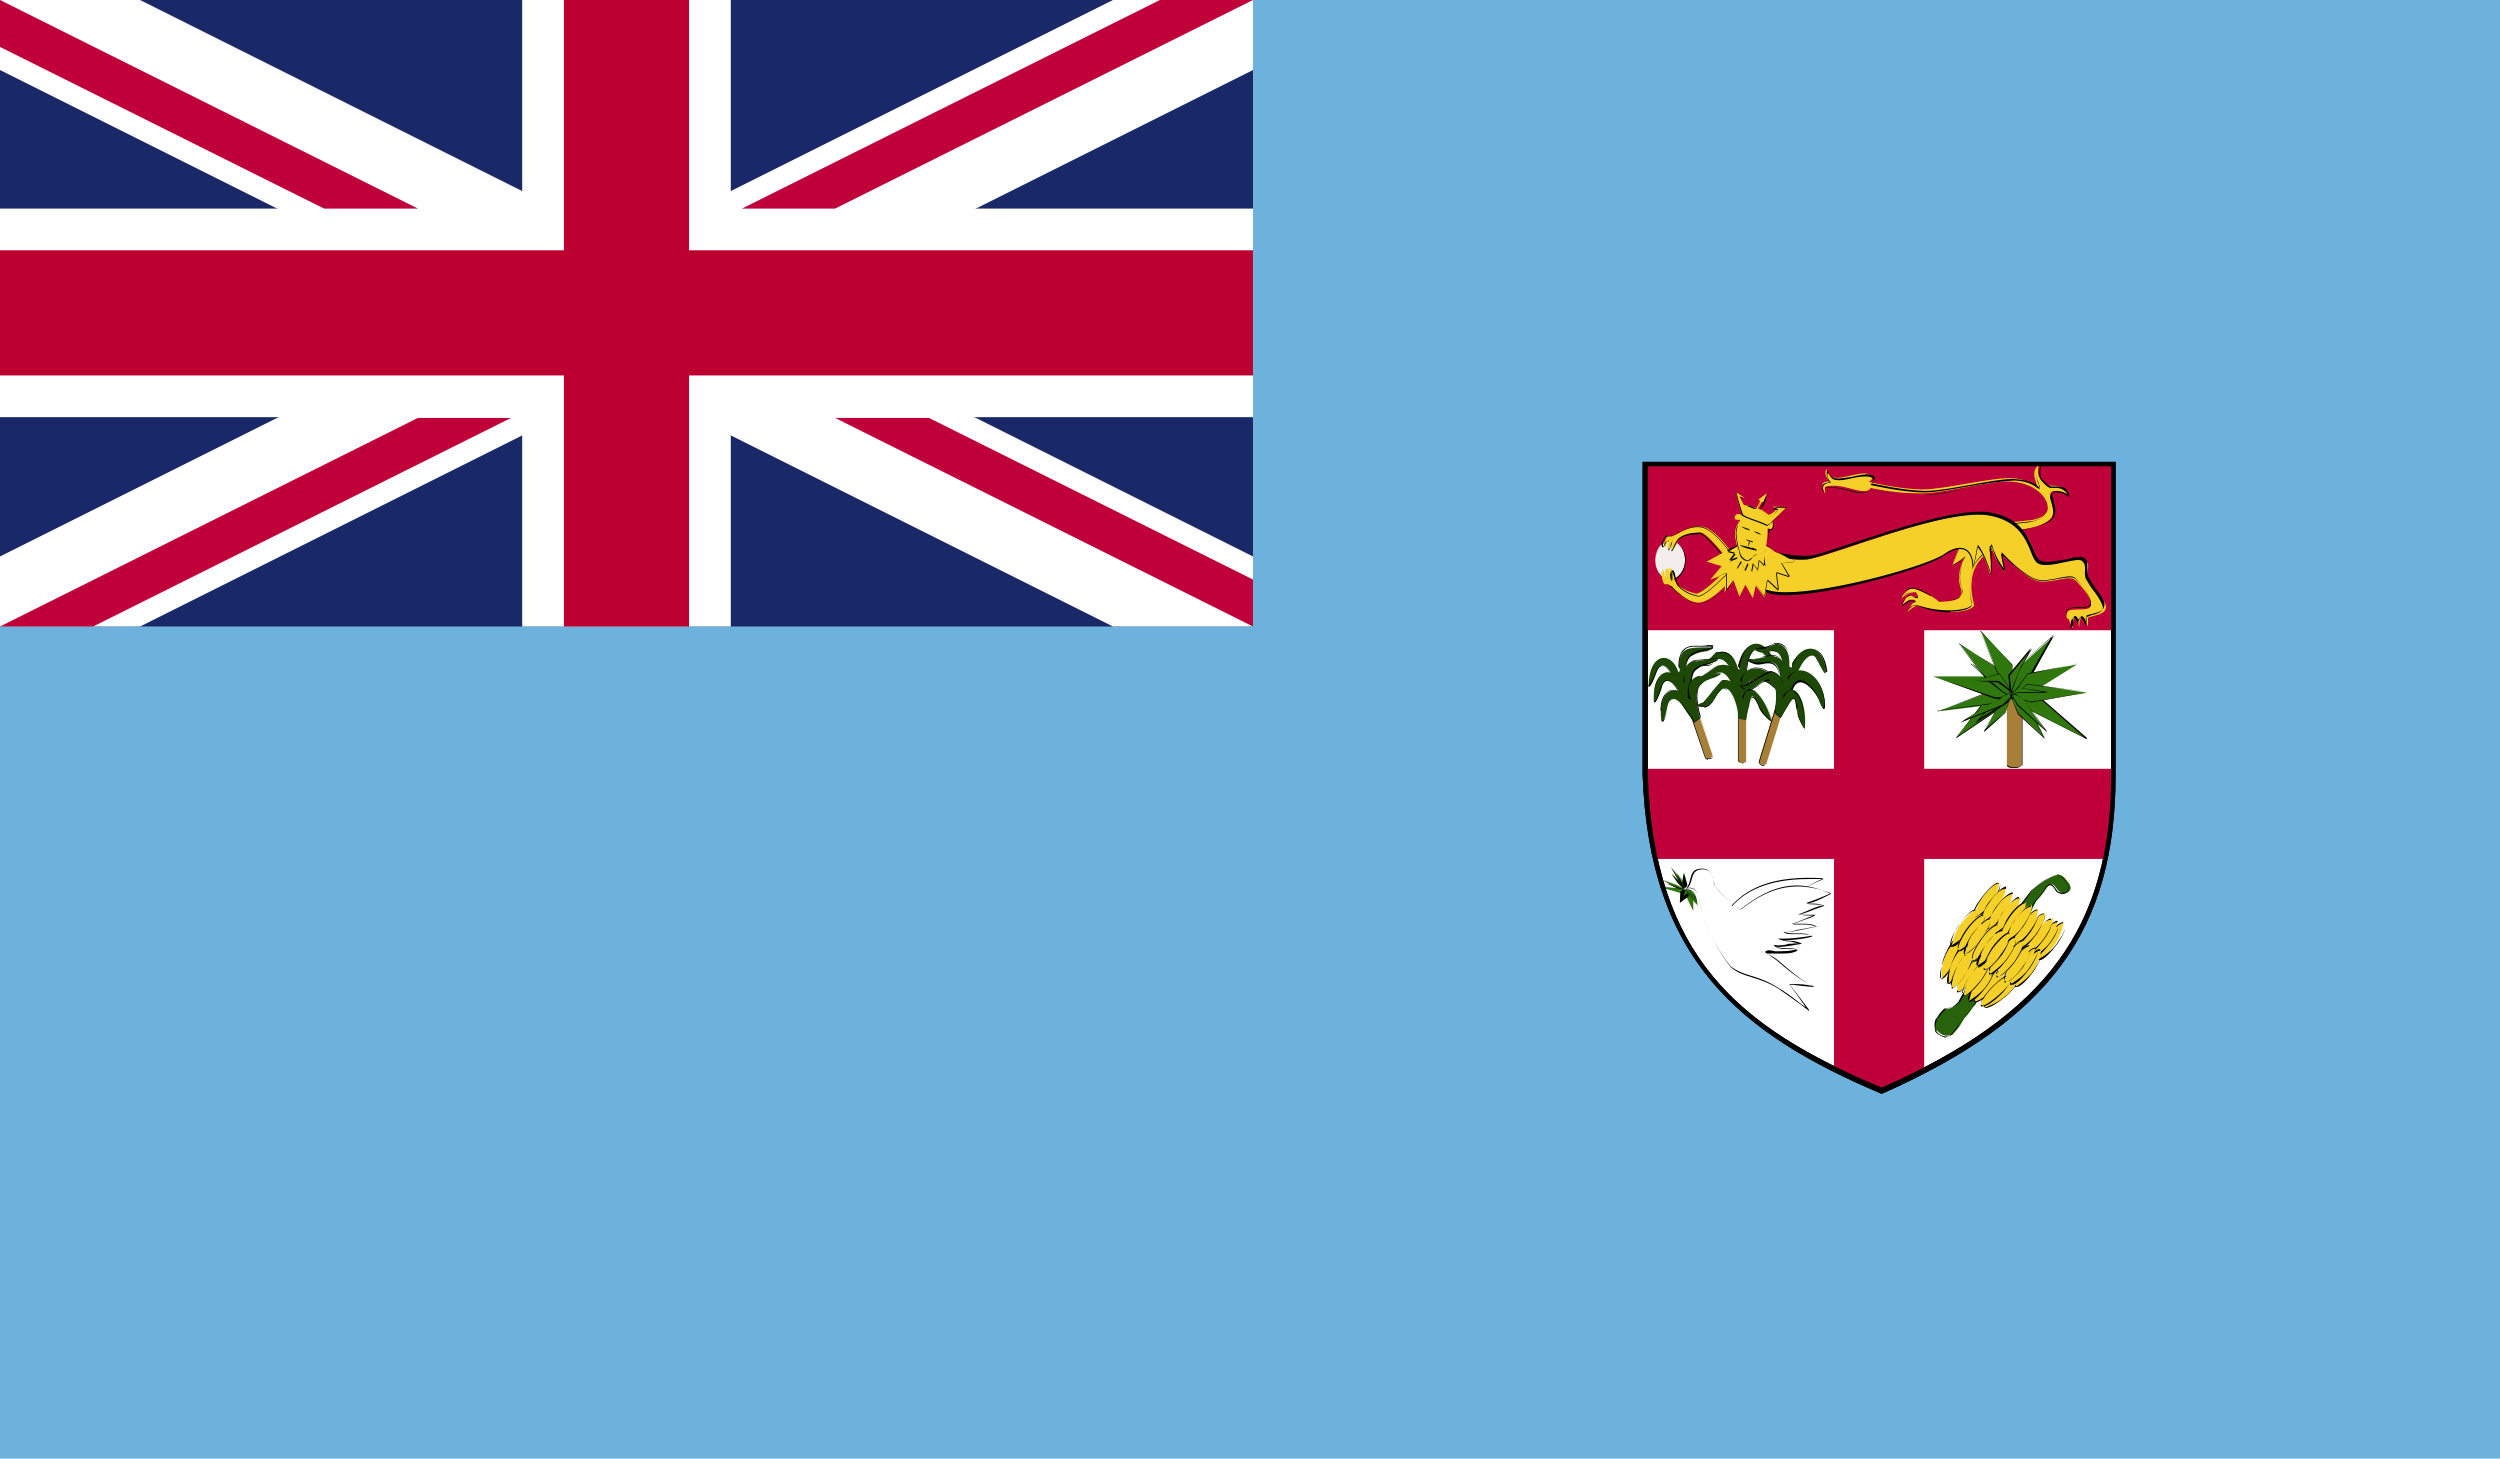 <?xml version="1.0" encoding="UTF-8"?>
<svg id="Layer_2" data-name="Layer 2" xmlns="http://www.w3.org/2000/svg" xmlns:xlink="http://www.w3.org/1999/xlink" viewBox="0 0 33.56 19.58">
  <defs>
    <style>
      .cls-1 {
        clip-path: url(#clippath);
      }

      .cls-2 {
        fill: none;
      }

      .cls-2, .cls-3, .cls-4, .cls-5, .cls-6, .cls-7, .cls-8, .cls-9, .cls-10, .cls-11, .cls-12, .cls-13, .cls-14 {
        stroke-width: 0px;
      }

      .cls-15 {
        clip-path: url(#clippath-1);
      }

      .cls-16 {
        clip-path: url(#clippath-4);
      }

      .cls-17 {
        clip-path: url(#clippath-3);
      }

      .cls-18 {
        clip-path: url(#clippath-2);
      }

      .cls-19 {
        clip-path: url(#clippath-7);
      }

      .cls-20 {
        clip-path: url(#clippath-8);
      }

      .cls-21 {
        clip-path: url(#clippath-6);
      }

      .cls-22 {
        clip-path: url(#clippath-5);
      }

      .cls-23 {
        clip-path: url(#clippath-9);
      }

      .cls-24 {
        clip-path: url(#clippath-60);
      }

      .cls-25 {
        clip-path: url(#clippath-69);
      }

      .cls-26 {
        clip-path: url(#clippath-20);
      }

      .cls-27 {
        clip-path: url(#clippath-21);
      }

      .cls-28 {
        clip-path: url(#clippath-24);
      }

      .cls-29 {
        clip-path: url(#clippath-23);
      }

      .cls-30 {
        clip-path: url(#clippath-22);
      }

      .cls-31 {
        clip-path: url(#clippath-25);
      }

      .cls-32 {
        clip-path: url(#clippath-44);
      }

      .cls-33 {
        clip-path: url(#clippath-45);
      }

      .cls-34 {
        clip-path: url(#clippath-40);
      }

      .cls-35 {
        clip-path: url(#clippath-42);
      }

      .cls-36 {
        clip-path: url(#clippath-41);
      }

      .cls-37 {
        clip-path: url(#clippath-47);
      }

      .cls-38 {
        clip-path: url(#clippath-43);
      }

      .cls-39 {
        clip-path: url(#clippath-46);
      }

      .cls-40 {
        clip-path: url(#clippath-48);
      }

      .cls-41 {
        clip-path: url(#clippath-49);
      }

      .cls-42 {
        clip-path: url(#clippath-84);
      }

      .cls-43 {
        clip-path: url(#clippath-88);
      }

      .cls-44 {
        clip-path: url(#clippath-86);
      }

      .cls-45 {
        clip-path: url(#clippath-81);
      }

      .cls-46 {
        clip-path: url(#clippath-83);
      }

      .cls-47 {
        clip-path: url(#clippath-85);
      }

      .cls-48 {
        clip-path: url(#clippath-80);
      }

      .cls-49 {
        clip-path: url(#clippath-87);
      }

      .cls-50 {
        clip-path: url(#clippath-82);
      }

      .cls-51 {
        clip-path: url(#clippath-98);
      }

      .cls-52 {
        clip-path: url(#clippath-89);
      }

      .cls-53 {
        clip-path: url(#clippath-27);
      }

      .cls-54 {
        clip-path: url(#clippath-28);
      }

      .cls-55 {
        clip-path: url(#clippath-26);
      }

      .cls-56 {
        clip-path: url(#clippath-29);
      }

      .cls-57 {
        clip-path: url(#clippath-34);
      }

      .cls-58 {
        clip-path: url(#clippath-35);
      }

      .cls-59 {
        clip-path: url(#clippath-36);
      }

      .cls-60 {
        clip-path: url(#clippath-37);
      }

      .cls-61 {
        clip-path: url(#clippath-39);
      }

      .cls-62 {
        clip-path: url(#clippath-33);
      }

      .cls-63 {
        clip-path: url(#clippath-32);
      }

      .cls-64 {
        clip-path: url(#clippath-30);
      }

      .cls-65 {
        clip-path: url(#clippath-38);
      }

      .cls-66 {
        clip-path: url(#clippath-31);
      }

      .cls-67 {
        clip-path: url(#clippath-95);
      }

      .cls-68 {
        clip-path: url(#clippath-99);
      }

      .cls-69 {
        clip-path: url(#clippath-93);
      }

      .cls-70 {
        clip-path: url(#clippath-94);
      }

      .cls-71 {
        clip-path: url(#clippath-91);
      }

      .cls-72 {
        clip-path: url(#clippath-96);
      }

      .cls-73 {
        clip-path: url(#clippath-90);
      }

      .cls-74 {
        clip-path: url(#clippath-92);
      }

      .cls-75 {
        clip-path: url(#clippath-97);
      }

      .cls-76 {
        clip-path: url(#clippath-53);
      }

      .cls-77 {
        clip-path: url(#clippath-54);
      }

      .cls-78 {
        clip-path: url(#clippath-50);
      }

      .cls-79 {
        clip-path: url(#clippath-51);
      }

      .cls-80 {
        clip-path: url(#clippath-52);
      }

      .cls-81 {
        clip-path: url(#clippath-55);
      }

      .cls-82 {
        clip-path: url(#clippath-56);
      }

      .cls-83 {
        clip-path: url(#clippath-57);
      }

      .cls-84 {
        clip-path: url(#clippath-58);
      }

      .cls-85 {
        clip-path: url(#clippath-79);
      }

      .cls-86 {
        clip-path: url(#clippath-61);
      }

      .cls-87 {
        clip-path: url(#clippath-64);
      }

      .cls-88 {
        clip-path: url(#clippath-62);
      }

      .cls-89 {
        clip-path: url(#clippath-68);
      }

      .cls-90 {
        clip-path: url(#clippath-67);
      }

      .cls-91 {
        clip-path: url(#clippath-73);
      }

      .cls-92 {
        clip-path: url(#clippath-59);
      }

      .cls-93 {
        clip-path: url(#clippath-65);
      }

      .cls-94 {
        clip-path: url(#clippath-63);
      }

      .cls-95 {
        clip-path: url(#clippath-66);
      }

      .cls-96 {
        clip-path: url(#clippath-70);
      }

      .cls-97 {
        clip-path: url(#clippath-75);
      }

      .cls-98 {
        clip-path: url(#clippath-72);
      }

      .cls-99 {
        clip-path: url(#clippath-78);
      }

      .cls-100 {
        clip-path: url(#clippath-71);
      }

      .cls-101 {
        clip-path: url(#clippath-77);
      }

      .cls-102 {
        clip-path: url(#clippath-74);
      }

      .cls-103 {
        clip-path: url(#clippath-76);
      }

      .cls-104 {
        clip-path: url(#clippath-14);
      }

      .cls-105 {
        clip-path: url(#clippath-13);
      }

      .cls-106 {
        clip-path: url(#clippath-12);
      }

      .cls-107 {
        clip-path: url(#clippath-10);
      }

      .cls-108 {
        clip-path: url(#clippath-15);
      }

      .cls-109 {
        clip-path: url(#clippath-17);
      }

      .cls-110 {
        clip-path: url(#clippath-16);
      }

      .cls-111 {
        clip-path: url(#clippath-19);
      }

      .cls-112 {
        clip-path: url(#clippath-11);
      }

      .cls-113 {
        clip-path: url(#clippath-18);
      }

      .cls-4 {
        fill: #f3edeb;
      }

      .cls-5 {
        fill: #30770e;
      }

      .cls-6 {
        fill: #28620a;
      }

      .cls-7 {
        fill: #6cb2dd;
      }

      .cls-8 {
        fill: #192967;
      }

      .cls-9 {
        fill: #1d4805;
      }

      .cls-10 {
        fill: #c0003b;
      }

      .cls-11 {
        fill: #a87f36;
      }

      .cls-12 {
        fill: #bc0030;
      }

      .cls-13 {
        fill: #fff;
      }

      .cls-14 {
        fill: #f5d028;
      }

      .cls-114 {
        clip-path: url(#clippath-144);
      }

      .cls-115 {
        clip-path: url(#clippath-153);
      }

      .cls-116 {
        clip-path: url(#clippath-157);
      }

      .cls-117 {
        clip-path: url(#clippath-154);
      }

      .cls-118 {
        clip-path: url(#clippath-158);
      }

      .cls-119 {
        clip-path: url(#clippath-146);
      }

      .cls-120 {
        clip-path: url(#clippath-142);
      }

      .cls-121 {
        clip-path: url(#clippath-148);
      }

      .cls-122 {
        clip-path: url(#clippath-141);
      }

      .cls-123 {
        clip-path: url(#clippath-145);
      }

      .cls-124 {
        clip-path: url(#clippath-143);
      }

      .cls-125 {
        clip-path: url(#clippath-147);
      }

      .cls-126 {
        clip-path: url(#clippath-149);
      }

      .cls-127 {
        clip-path: url(#clippath-140);
      }

      .cls-128 {
        clip-path: url(#clippath-151);
      }

      .cls-129 {
        clip-path: url(#clippath-152);
      }

      .cls-130 {
        clip-path: url(#clippath-156);
      }

      .cls-131 {
        clip-path: url(#clippath-155);
      }

      .cls-132 {
        clip-path: url(#clippath-159);
      }

      .cls-133 {
        clip-path: url(#clippath-150);
      }

      .cls-134 {
        clip-path: url(#clippath-181);
      }

      .cls-135 {
        clip-path: url(#clippath-188);
      }

      .cls-136 {
        clip-path: url(#clippath-180);
      }

      .cls-137 {
        clip-path: url(#clippath-199);
      }

      .cls-138 {
        clip-path: url(#clippath-198);
      }

      .cls-139 {
        clip-path: url(#clippath-191);
      }

      .cls-140 {
        clip-path: url(#clippath-190);
      }

      .cls-141 {
        clip-path: url(#clippath-194);
      }

      .cls-142 {
        clip-path: url(#clippath-192);
      }

      .cls-143 {
        clip-path: url(#clippath-196);
      }

      .cls-144 {
        clip-path: url(#clippath-195);
      }

      .cls-145 {
        clip-path: url(#clippath-197);
      }

      .cls-146 {
        clip-path: url(#clippath-193);
      }

      .cls-147 {
        clip-path: url(#clippath-184);
      }

      .cls-148 {
        clip-path: url(#clippath-183);
      }

      .cls-149 {
        clip-path: url(#clippath-186);
      }

      .cls-150 {
        clip-path: url(#clippath-187);
      }

      .cls-151 {
        clip-path: url(#clippath-189);
      }

      .cls-152 {
        clip-path: url(#clippath-182);
      }

      .cls-153 {
        clip-path: url(#clippath-185);
      }

      .cls-154 {
        clip-path: url(#clippath-113);
      }

      .cls-155 {
        clip-path: url(#clippath-112);
      }

      .cls-156 {
        clip-path: url(#clippath-111);
      }

      .cls-157 {
        clip-path: url(#clippath-110);
      }

      .cls-158 {
        clip-path: url(#clippath-115);
      }

      .cls-159 {
        clip-path: url(#clippath-114);
      }

      .cls-160 {
        clip-path: url(#clippath-116);
      }

      .cls-161 {
        clip-path: url(#clippath-117);
      }

      .cls-162 {
        clip-path: url(#clippath-118);
      }

      .cls-163 {
        clip-path: url(#clippath-119);
      }

      .cls-164 {
        clip-path: url(#clippath-105);
      }

      .cls-165 {
        clip-path: url(#clippath-100);
      }

      .cls-166 {
        clip-path: url(#clippath-102);
      }

      .cls-167 {
        clip-path: url(#clippath-103);
      }

      .cls-168 {
        clip-path: url(#clippath-107);
      }

      .cls-169 {
        clip-path: url(#clippath-109);
      }

      .cls-170 {
        clip-path: url(#clippath-104);
      }

      .cls-171 {
        clip-path: url(#clippath-101);
      }

      .cls-172 {
        clip-path: url(#clippath-108);
      }

      .cls-173 {
        clip-path: url(#clippath-106);
      }

      .cls-174 {
        clip-path: url(#clippath-161);
      }

      .cls-175 {
        clip-path: url(#clippath-160);
      }

      .cls-176 {
        clip-path: url(#clippath-166);
      }

      .cls-177 {
        clip-path: url(#clippath-171);
      }

      .cls-178 {
        clip-path: url(#clippath-172);
      }

      .cls-179 {
        clip-path: url(#clippath-178);
      }

      .cls-180 {
        clip-path: url(#clippath-174);
      }

      .cls-181 {
        clip-path: url(#clippath-179);
      }

      .cls-182 {
        clip-path: url(#clippath-170);
      }

      .cls-183 {
        clip-path: url(#clippath-177);
      }

      .cls-184 {
        clip-path: url(#clippath-176);
      }

      .cls-185 {
        clip-path: url(#clippath-175);
      }

      .cls-186 {
        clip-path: url(#clippath-173);
      }

      .cls-187 {
        clip-path: url(#clippath-136);
      }

      .cls-188 {
        clip-path: url(#clippath-138);
      }

      .cls-189 {
        clip-path: url(#clippath-135);
      }

      .cls-190 {
        clip-path: url(#clippath-132);
      }

      .cls-191 {
        clip-path: url(#clippath-137);
      }

      .cls-192 {
        clip-path: url(#clippath-130);
      }

      .cls-193 {
        clip-path: url(#clippath-133);
      }

      .cls-194 {
        clip-path: url(#clippath-134);
      }

      .cls-195 {
        clip-path: url(#clippath-139);
      }

      .cls-196 {
        clip-path: url(#clippath-131);
      }

      .cls-197 {
        clip-path: url(#clippath-129);
      }

      .cls-198 {
        clip-path: url(#clippath-122);
      }

      .cls-199 {
        clip-path: url(#clippath-126);
      }

      .cls-200 {
        clip-path: url(#clippath-125);
      }

      .cls-201 {
        clip-path: url(#clippath-120);
      }

      .cls-202 {
        clip-path: url(#clippath-121);
      }

      .cls-203 {
        clip-path: url(#clippath-123);
      }

      .cls-204 {
        clip-path: url(#clippath-124);
      }

      .cls-205 {
        clip-path: url(#clippath-127);
      }

      .cls-206 {
        clip-path: url(#clippath-128);
      }

      .cls-207 {
        clip-path: url(#clippath-164);
      }

      .cls-208 {
        clip-path: url(#clippath-165);
      }

      .cls-209 {
        clip-path: url(#clippath-167);
      }

      .cls-210 {
        clip-path: url(#clippath-162);
      }

      .cls-211 {
        clip-path: url(#clippath-163);
      }

      .cls-212 {
        clip-path: url(#clippath-168);
      }

      .cls-213 {
        clip-path: url(#clippath-169);
      }

      .cls-214 {
        clip-path: url(#clippath-209);
      }

      .cls-215 {
        clip-path: url(#clippath-201);
      }

      .cls-216 {
        clip-path: url(#clippath-208);
      }

      .cls-217 {
        clip-path: url(#clippath-206);
      }

      .cls-218 {
        clip-path: url(#clippath-205);
      }

      .cls-219 {
        clip-path: url(#clippath-204);
      }

      .cls-220 {
        clip-path: url(#clippath-207);
      }

      .cls-221 {
        clip-path: url(#clippath-200);
      }

      .cls-222 {
        clip-path: url(#clippath-202);
      }

      .cls-223 {
        clip-path: url(#clippath-203);
      }
    </style>
    <clipPath id="clippath">
      <rect class="cls-2" width="33.56" height="19.58"/>
    </clipPath>
    <clipPath id="clippath-1">
      <rect class="cls-2" width="33.56" height="19.58"/>
    </clipPath>
    <clipPath id="clippath-2">
      <rect class="cls-2" width="33.56" height="19.58"/>
    </clipPath>
    <clipPath id="clippath-3">
      <rect class="cls-2" width="33.56" height="19.58"/>
    </clipPath>
    <clipPath id="clippath-4">
      <rect class="cls-2" width="33.56" height="19.58"/>
    </clipPath>
    <clipPath id="clippath-5">
      <rect class="cls-2" width="33.56" height="19.58"/>
    </clipPath>
    <clipPath id="clippath-6">
      <rect class="cls-2" width="33.56" height="19.58"/>
    </clipPath>
    <clipPath id="clippath-7">
      <rect class="cls-2" width="33.56" height="19.58"/>
    </clipPath>
    <clipPath id="clippath-8">
      <rect class="cls-2" width="33.56" height="19.58"/>
    </clipPath>
    <clipPath id="clippath-9">
      <rect class="cls-2" width="33.56" height="19.58"/>
    </clipPath>
    <clipPath id="clippath-10">
      <rect class="cls-2" width="33.56" height="19.58"/>
    </clipPath>
    <clipPath id="clippath-11">
      <rect class="cls-2" width="33.56" height="19.58"/>
    </clipPath>
    <clipPath id="clippath-12">
      <rect class="cls-2" width="33.56" height="19.58"/>
    </clipPath>
    <clipPath id="clippath-13">
      <rect class="cls-2" width="33.56" height="19.58"/>
    </clipPath>
    <clipPath id="clippath-14">
      <rect class="cls-2" width="33.56" height="19.58"/>
    </clipPath>
    <clipPath id="clippath-15">
      <rect class="cls-2" width="33.56" height="19.58"/>
    </clipPath>
    <clipPath id="clippath-16">
      <rect class="cls-2" width="33.56" height="19.58"/>
    </clipPath>
    <clipPath id="clippath-17">
      <rect class="cls-2" width="33.56" height="19.58"/>
    </clipPath>
    <clipPath id="clippath-18">
      <rect class="cls-2" width="33.56" height="19.58"/>
    </clipPath>
    <clipPath id="clippath-19">
      <rect class="cls-2" width="33.56" height="19.58"/>
    </clipPath>
    <clipPath id="clippath-20">
      <rect class="cls-2" width="33.56" height="19.58"/>
    </clipPath>
    <clipPath id="clippath-21">
      <rect class="cls-2" width="33.56" height="19.58"/>
    </clipPath>
    <clipPath id="clippath-22">
      <rect class="cls-2" width="33.56" height="19.58"/>
    </clipPath>
    <clipPath id="clippath-23">
      <rect class="cls-2" width="33.56" height="19.58"/>
    </clipPath>
    <clipPath id="clippath-24">
      <rect class="cls-2" width="33.56" height="19.58"/>
    </clipPath>
    <clipPath id="clippath-25">
      <rect class="cls-2" width="33.56" height="19.58"/>
    </clipPath>
    <clipPath id="clippath-26">
      <rect class="cls-2" width="33.56" height="19.58"/>
    </clipPath>
    <clipPath id="clippath-27">
      <rect class="cls-2" width="33.56" height="19.58"/>
    </clipPath>
    <clipPath id="clippath-28">
      <rect class="cls-2" width="33.56" height="19.58"/>
    </clipPath>
    <clipPath id="clippath-29">
      <rect class="cls-2" width="33.56" height="19.58"/>
    </clipPath>
    <clipPath id="clippath-30">
      <rect class="cls-2" width="33.56" height="19.58"/>
    </clipPath>
    <clipPath id="clippath-31">
      <rect class="cls-2" width="33.56" height="19.58"/>
    </clipPath>
    <clipPath id="clippath-32">
      <rect class="cls-2" width="33.56" height="19.58"/>
    </clipPath>
    <clipPath id="clippath-33">
      <rect class="cls-2" width="33.56" height="19.58"/>
    </clipPath>
    <clipPath id="clippath-34">
      <rect class="cls-2" width="33.56" height="19.58"/>
    </clipPath>
    <clipPath id="clippath-35">
      <rect class="cls-2" width="33.56" height="19.58"/>
    </clipPath>
    <clipPath id="clippath-36">
      <rect class="cls-2" width="33.56" height="19.58"/>
    </clipPath>
    <clipPath id="clippath-37">
      <rect class="cls-2" width="33.56" height="19.58"/>
    </clipPath>
    <clipPath id="clippath-38">
      <rect class="cls-2" width="33.56" height="19.58"/>
    </clipPath>
    <clipPath id="clippath-39">
      <rect class="cls-2" width="33.56" height="19.58"/>
    </clipPath>
    <clipPath id="clippath-40">
      <rect class="cls-2" width="33.56" height="19.58"/>
    </clipPath>
    <clipPath id="clippath-41">
      <rect class="cls-2" width="33.56" height="19.58"/>
    </clipPath>
    <clipPath id="clippath-42">
      <rect class="cls-2" width="33.56" height="19.58"/>
    </clipPath>
    <clipPath id="clippath-43">
      <rect class="cls-2" width="33.56" height="19.58"/>
    </clipPath>
    <clipPath id="clippath-44">
      <rect class="cls-2" width="33.56" height="19.58"/>
    </clipPath>
    <clipPath id="clippath-45">
      <rect class="cls-2" width="33.56" height="19.58"/>
    </clipPath>
    <clipPath id="clippath-46">
      <rect class="cls-2" width="33.56" height="19.58"/>
    </clipPath>
    <clipPath id="clippath-47">
      <rect class="cls-2" width="33.56" height="19.58"/>
    </clipPath>
    <clipPath id="clippath-48">
      <rect class="cls-2" width="33.56" height="19.58"/>
    </clipPath>
    <clipPath id="clippath-49">
      <rect class="cls-2" width="33.56" height="19.58"/>
    </clipPath>
    <clipPath id="clippath-50">
      <rect class="cls-2" width="33.56" height="19.58"/>
    </clipPath>
    <clipPath id="clippath-51">
      <rect class="cls-2" width="33.56" height="19.58"/>
    </clipPath>
    <clipPath id="clippath-52">
      <rect class="cls-2" width="33.56" height="19.58"/>
    </clipPath>
    <clipPath id="clippath-53">
      <rect class="cls-2" width="33.56" height="19.58"/>
    </clipPath>
    <clipPath id="clippath-54">
      <rect class="cls-2" width="33.56" height="19.58"/>
    </clipPath>
    <clipPath id="clippath-55">
      <rect class="cls-2" width="33.56" height="19.58"/>
    </clipPath>
    <clipPath id="clippath-56">
      <rect class="cls-2" width="33.56" height="19.58"/>
    </clipPath>
    <clipPath id="clippath-57">
      <rect class="cls-2" width="33.56" height="19.58"/>
    </clipPath>
    <clipPath id="clippath-58">
      <rect class="cls-2" width="33.56" height="19.58"/>
    </clipPath>
    <clipPath id="clippath-59">
      <rect class="cls-2" width="33.56" height="19.58"/>
    </clipPath>
    <clipPath id="clippath-60">
      <rect class="cls-2" width="33.56" height="19.58"/>
    </clipPath>
    <clipPath id="clippath-61">
      <rect class="cls-2" width="33.56" height="19.58"/>
    </clipPath>
    <clipPath id="clippath-62">
      <rect class="cls-2" width="33.56" height="19.58"/>
    </clipPath>
    <clipPath id="clippath-63">
      <rect class="cls-2" width="33.56" height="19.58"/>
    </clipPath>
    <clipPath id="clippath-64">
      <rect class="cls-2" width="33.56" height="19.58"/>
    </clipPath>
    <clipPath id="clippath-65">
      <rect class="cls-2" width="33.56" height="19.58"/>
    </clipPath>
    <clipPath id="clippath-66">
      <rect class="cls-2" width="33.56" height="19.58"/>
    </clipPath>
    <clipPath id="clippath-67">
      <rect class="cls-2" width="33.56" height="19.58"/>
    </clipPath>
    <clipPath id="clippath-68">
      <rect class="cls-2" width="33.56" height="19.58"/>
    </clipPath>
    <clipPath id="clippath-69">
      <rect class="cls-2" width="33.56" height="19.58"/>
    </clipPath>
    <clipPath id="clippath-70">
      <rect class="cls-2" width="33.56" height="19.58"/>
    </clipPath>
    <clipPath id="clippath-71">
      <rect class="cls-2" width="33.56" height="19.58"/>
    </clipPath>
    <clipPath id="clippath-72">
      <rect class="cls-2" width="33.56" height="19.58"/>
    </clipPath>
    <clipPath id="clippath-73">
      <rect class="cls-2" width="33.56" height="19.58"/>
    </clipPath>
    <clipPath id="clippath-74">
      <rect class="cls-2" width="33.56" height="19.58"/>
    </clipPath>
    <clipPath id="clippath-75">
      <rect class="cls-2" width="33.56" height="19.58"/>
    </clipPath>
    <clipPath id="clippath-76">
      <rect class="cls-2" width="33.56" height="19.58"/>
    </clipPath>
    <clipPath id="clippath-77">
      <rect class="cls-2" width="33.56" height="19.58"/>
    </clipPath>
    <clipPath id="clippath-78">
      <rect class="cls-2" width="33.56" height="19.58"/>
    </clipPath>
    <clipPath id="clippath-79">
      <rect class="cls-2" width="33.56" height="19.58"/>
    </clipPath>
    <clipPath id="clippath-80">
      <rect class="cls-2" width="33.56" height="19.58"/>
    </clipPath>
    <clipPath id="clippath-81">
      <rect class="cls-2" width="33.56" height="19.58"/>
    </clipPath>
    <clipPath id="clippath-82">
      <rect class="cls-2" width="33.56" height="19.58"/>
    </clipPath>
    <clipPath id="clippath-83">
      <rect class="cls-2" width="33.56" height="19.58"/>
    </clipPath>
    <clipPath id="clippath-84">
      <rect class="cls-2" width="33.56" height="19.58"/>
    </clipPath>
    <clipPath id="clippath-85">
      <rect class="cls-2" width="33.56" height="19.58"/>
    </clipPath>
    <clipPath id="clippath-86">
      <rect class="cls-2" width="33.56" height="19.58"/>
    </clipPath>
    <clipPath id="clippath-87">
      <rect class="cls-2" width="33.56" height="19.58"/>
    </clipPath>
    <clipPath id="clippath-88">
      <rect class="cls-2" width="33.56" height="19.58"/>
    </clipPath>
    <clipPath id="clippath-89">
      <rect class="cls-2" width="33.56" height="19.58"/>
    </clipPath>
    <clipPath id="clippath-90">
      <rect class="cls-2" width="33.56" height="19.58"/>
    </clipPath>
    <clipPath id="clippath-91">
      <rect class="cls-2" width="33.56" height="19.58"/>
    </clipPath>
    <clipPath id="clippath-92">
      <rect class="cls-2" width="33.56" height="19.58"/>
    </clipPath>
    <clipPath id="clippath-93">
      <rect class="cls-2" width="33.56" height="19.58"/>
    </clipPath>
    <clipPath id="clippath-94">
      <rect class="cls-2" width="33.56" height="19.58"/>
    </clipPath>
    <clipPath id="clippath-95">
      <rect class="cls-2" width="33.56" height="19.58"/>
    </clipPath>
    <clipPath id="clippath-96">
      <rect class="cls-2" width="33.56" height="19.58"/>
    </clipPath>
    <clipPath id="clippath-97">
      <rect class="cls-2" width="33.56" height="19.58"/>
    </clipPath>
    <clipPath id="clippath-98">
      <rect class="cls-2" width="33.56" height="19.58"/>
    </clipPath>
    <clipPath id="clippath-99">
      <rect class="cls-2" width="33.56" height="19.58"/>
    </clipPath>
    <clipPath id="clippath-100">
      <rect class="cls-2" width="33.56" height="19.58"/>
    </clipPath>
    <clipPath id="clippath-101">
      <rect class="cls-2" width="33.56" height="19.58"/>
    </clipPath>
    <clipPath id="clippath-102">
      <rect class="cls-2" width="33.56" height="19.58"/>
    </clipPath>
    <clipPath id="clippath-103">
      <rect class="cls-2" width="33.56" height="19.58"/>
    </clipPath>
    <clipPath id="clippath-104">
      <rect class="cls-2" width="33.56" height="19.58"/>
    </clipPath>
    <clipPath id="clippath-105">
      <rect class="cls-2" width="33.56" height="19.58"/>
    </clipPath>
    <clipPath id="clippath-106">
      <rect class="cls-2" width="33.56" height="19.58"/>
    </clipPath>
    <clipPath id="clippath-107">
      <rect class="cls-2" width="33.56" height="19.58"/>
    </clipPath>
    <clipPath id="clippath-108">
      <rect class="cls-2" width="33.56" height="19.58"/>
    </clipPath>
    <clipPath id="clippath-109">
      <rect class="cls-2" width="33.56" height="19.58"/>
    </clipPath>
    <clipPath id="clippath-110">
      <rect class="cls-2" width="33.56" height="19.58"/>
    </clipPath>
    <clipPath id="clippath-111">
      <rect class="cls-2" width="33.56" height="19.58"/>
    </clipPath>
    <clipPath id="clippath-112">
      <rect class="cls-2" width="33.56" height="19.58"/>
    </clipPath>
    <clipPath id="clippath-113">
      <rect class="cls-2" width="33.56" height="19.58"/>
    </clipPath>
    <clipPath id="clippath-114">
      <rect class="cls-2" width="33.56" height="19.58"/>
    </clipPath>
    <clipPath id="clippath-115">
      <rect class="cls-2" width="33.56" height="19.58"/>
    </clipPath>
    <clipPath id="clippath-116">
      <rect class="cls-2" width="33.56" height="19.58"/>
    </clipPath>
    <clipPath id="clippath-117">
      <rect class="cls-2" width="33.56" height="19.58"/>
    </clipPath>
    <clipPath id="clippath-118">
      <rect class="cls-2" width="33.56" height="19.58"/>
    </clipPath>
    <clipPath id="clippath-119">
      <rect class="cls-2" width="33.56" height="19.58"/>
    </clipPath>
    <clipPath id="clippath-120">
      <rect class="cls-2" width="33.56" height="19.58"/>
    </clipPath>
    <clipPath id="clippath-121">
      <rect class="cls-2" width="33.56" height="19.58"/>
    </clipPath>
    <clipPath id="clippath-122">
      <rect class="cls-2" width="33.56" height="19.58"/>
    </clipPath>
    <clipPath id="clippath-123">
      <rect class="cls-2" width="33.56" height="19.58"/>
    </clipPath>
    <clipPath id="clippath-124">
      <rect class="cls-2" width="33.56" height="19.58"/>
    </clipPath>
    <clipPath id="clippath-125">
      <rect class="cls-2" width="33.56" height="19.58"/>
    </clipPath>
    <clipPath id="clippath-126">
      <rect class="cls-2" width="33.56" height="19.58"/>
    </clipPath>
    <clipPath id="clippath-127">
      <rect class="cls-2" width="33.56" height="19.58"/>
    </clipPath>
    <clipPath id="clippath-128">
      <rect class="cls-2" width="33.56" height="19.58"/>
    </clipPath>
    <clipPath id="clippath-129">
      <rect class="cls-2" width="33.56" height="19.58"/>
    </clipPath>
    <clipPath id="clippath-130">
      <rect class="cls-2" width="33.56" height="19.58"/>
    </clipPath>
    <clipPath id="clippath-131">
      <rect class="cls-2" width="33.56" height="19.58"/>
    </clipPath>
    <clipPath id="clippath-132">
      <rect class="cls-2" width="33.56" height="19.58"/>
    </clipPath>
    <clipPath id="clippath-133">
      <rect class="cls-2" width="33.56" height="19.58"/>
    </clipPath>
    <clipPath id="clippath-134">
      <rect class="cls-2" width="33.56" height="19.58"/>
    </clipPath>
    <clipPath id="clippath-135">
      <rect class="cls-2" width="33.56" height="19.58"/>
    </clipPath>
    <clipPath id="clippath-136">
      <rect class="cls-2" width="33.56" height="19.58"/>
    </clipPath>
    <clipPath id="clippath-137">
      <rect class="cls-2" width="33.56" height="19.58"/>
    </clipPath>
    <clipPath id="clippath-138">
      <rect class="cls-2" width="33.56" height="19.58"/>
    </clipPath>
    <clipPath id="clippath-139">
      <rect class="cls-2" width="33.56" height="19.58"/>
    </clipPath>
    <clipPath id="clippath-140">
      <rect class="cls-2" width="33.56" height="19.58"/>
    </clipPath>
    <clipPath id="clippath-141">
      <rect class="cls-2" width="33.56" height="19.58"/>
    </clipPath>
    <clipPath id="clippath-142">
      <rect class="cls-2" width="33.56" height="19.58"/>
    </clipPath>
    <clipPath id="clippath-143">
      <rect class="cls-2" width="33.56" height="19.58"/>
    </clipPath>
    <clipPath id="clippath-144">
      <rect class="cls-2" width="33.56" height="19.58"/>
    </clipPath>
    <clipPath id="clippath-145">
      <rect class="cls-2" width="33.56" height="19.58"/>
    </clipPath>
    <clipPath id="clippath-146">
      <rect class="cls-2" width="33.56" height="19.58"/>
    </clipPath>
    <clipPath id="clippath-147">
      <rect class="cls-2" width="33.56" height="19.58"/>
    </clipPath>
    <clipPath id="clippath-148">
      <rect class="cls-2" width="33.56" height="19.58"/>
    </clipPath>
    <clipPath id="clippath-149">
      <rect class="cls-2" width="33.56" height="19.58"/>
    </clipPath>
    <clipPath id="clippath-150">
      <rect class="cls-2" width="33.56" height="19.58"/>
    </clipPath>
    <clipPath id="clippath-151">
      <rect class="cls-2" width="33.56" height="19.58"/>
    </clipPath>
    <clipPath id="clippath-152">
      <rect class="cls-2" width="33.56" height="19.58"/>
    </clipPath>
    <clipPath id="clippath-153">
      <rect class="cls-2" width="33.56" height="19.58"/>
    </clipPath>
    <clipPath id="clippath-154">
      <rect class="cls-2" width="33.56" height="19.58"/>
    </clipPath>
    <clipPath id="clippath-155">
      <rect class="cls-2" width="33.56" height="19.58"/>
    </clipPath>
    <clipPath id="clippath-156">
      <rect class="cls-2" width="33.56" height="19.58"/>
    </clipPath>
    <clipPath id="clippath-157">
      <rect class="cls-2" width="33.56" height="19.58"/>
    </clipPath>
    <clipPath id="clippath-158">
      <rect class="cls-2" width="33.56" height="19.58"/>
    </clipPath>
    <clipPath id="clippath-159">
      <rect class="cls-2" width="33.56" height="19.58"/>
    </clipPath>
    <clipPath id="clippath-160">
      <rect class="cls-2" width="33.56" height="19.58"/>
    </clipPath>
    <clipPath id="clippath-161">
      <rect class="cls-2" width="33.56" height="19.58"/>
    </clipPath>
    <clipPath id="clippath-162">
      <rect class="cls-2" width="33.56" height="19.58"/>
    </clipPath>
    <clipPath id="clippath-163">
      <rect class="cls-2" width="33.56" height="19.58"/>
    </clipPath>
    <clipPath id="clippath-164">
      <rect class="cls-2" width="33.56" height="19.58"/>
    </clipPath>
    <clipPath id="clippath-165">
      <rect class="cls-2" width="33.56" height="19.58"/>
    </clipPath>
    <clipPath id="clippath-166">
      <rect class="cls-2" width="33.56" height="19.58"/>
    </clipPath>
    <clipPath id="clippath-167">
      <rect class="cls-2" width="33.56" height="19.58"/>
    </clipPath>
    <clipPath id="clippath-168">
      <rect class="cls-2" width="33.56" height="19.58"/>
    </clipPath>
    <clipPath id="clippath-169">
      <rect class="cls-2" width="33.56" height="19.58"/>
    </clipPath>
    <clipPath id="clippath-170">
      <rect class="cls-2" width="33.56" height="19.58"/>
    </clipPath>
    <clipPath id="clippath-171">
      <rect class="cls-2" width="33.56" height="19.58"/>
    </clipPath>
    <clipPath id="clippath-172">
      <rect class="cls-2" width="33.56" height="19.58"/>
    </clipPath>
    <clipPath id="clippath-173">
      <rect class="cls-2" width="33.56" height="19.58"/>
    </clipPath>
    <clipPath id="clippath-174">
      <rect class="cls-2" width="33.56" height="19.58"/>
    </clipPath>
    <clipPath id="clippath-175">
      <rect class="cls-2" width="33.56" height="19.58"/>
    </clipPath>
    <clipPath id="clippath-176">
      <rect class="cls-2" width="33.56" height="19.58"/>
    </clipPath>
    <clipPath id="clippath-177">
      <rect class="cls-2" width="33.56" height="19.58"/>
    </clipPath>
    <clipPath id="clippath-178">
      <rect class="cls-2" width="33.56" height="19.58"/>
    </clipPath>
    <clipPath id="clippath-179">
      <rect class="cls-2" width="33.56" height="19.58"/>
    </clipPath>
    <clipPath id="clippath-180">
      <rect class="cls-2" width="33.56" height="19.58"/>
    </clipPath>
    <clipPath id="clippath-181">
      <rect class="cls-2" width="33.56" height="19.58"/>
    </clipPath>
    <clipPath id="clippath-182">
      <rect class="cls-2" width="33.56" height="19.58"/>
    </clipPath>
    <clipPath id="clippath-183">
      <rect class="cls-2" width="33.56" height="19.58"/>
    </clipPath>
    <clipPath id="clippath-184">
      <rect class="cls-2" width="33.56" height="19.58"/>
    </clipPath>
    <clipPath id="clippath-185">
      <rect class="cls-2" width="33.56" height="19.58"/>
    </clipPath>
    <clipPath id="clippath-186">
      <rect class="cls-2" width="33.56" height="19.58"/>
    </clipPath>
    <clipPath id="clippath-187">
      <rect class="cls-2" width="33.56" height="19.58"/>
    </clipPath>
    <clipPath id="clippath-188">
      <rect class="cls-2" width="33.56" height="19.58"/>
    </clipPath>
    <clipPath id="clippath-189">
      <rect class="cls-2" width="33.56" height="19.58"/>
    </clipPath>
    <clipPath id="clippath-190">
      <rect class="cls-2" width="33.56" height="19.58"/>
    </clipPath>
    <clipPath id="clippath-191">
      <rect class="cls-2" width="33.56" height="19.58"/>
    </clipPath>
    <clipPath id="clippath-192">
      <rect class="cls-2" width="33.56" height="19.58"/>
    </clipPath>
    <clipPath id="clippath-193">
      <rect class="cls-2" width="33.56" height="19.58"/>
    </clipPath>
    <clipPath id="clippath-194">
      <rect class="cls-2" width="33.56" height="19.58"/>
    </clipPath>
    <clipPath id="clippath-195">
      <rect class="cls-2" width="33.56" height="19.58"/>
    </clipPath>
    <clipPath id="clippath-196">
      <rect class="cls-2" width="33.56" height="19.58"/>
    </clipPath>
    <clipPath id="clippath-197">
      <rect class="cls-2" width="33.56" height="19.58"/>
    </clipPath>
    <clipPath id="clippath-198">
      <rect class="cls-2" width="33.56" height="19.58"/>
    </clipPath>
    <clipPath id="clippath-199">
      <rect class="cls-2" width="33.56" height="19.58"/>
    </clipPath>
    <clipPath id="clippath-200">
      <rect class="cls-2" width="33.56" height="19.58"/>
    </clipPath>
    <clipPath id="clippath-201">
      <rect class="cls-2" width="33.56" height="19.58"/>
    </clipPath>
    <clipPath id="clippath-202">
      <rect class="cls-2" width="33.56" height="19.58"/>
    </clipPath>
    <clipPath id="clippath-203">
      <rect class="cls-2" width="33.56" height="19.58"/>
    </clipPath>
    <clipPath id="clippath-204">
      <rect class="cls-2" width="33.56" height="19.58"/>
    </clipPath>
    <clipPath id="clippath-205">
      <rect class="cls-2" width="33.56" height="19.58"/>
    </clipPath>
    <clipPath id="clippath-206">
      <rect class="cls-2" width="33.56" height="19.58"/>
    </clipPath>
    <clipPath id="clippath-207">
      <rect class="cls-2" width="33.56" height="19.58"/>
    </clipPath>
    <clipPath id="clippath-208">
      <rect class="cls-2" width="33.56" height="19.58"/>
    </clipPath>
    <clipPath id="clippath-209">
      <rect class="cls-2" width="33.56" height="19.58"/>
    </clipPath>
  </defs>
  <g id="Layer_1-2" data-name="Layer 1">
    <g id="FIJI">
      <g>
        <g class="cls-1">
          <rect class="cls-7" width="33.56" height="19.58"/>
        </g>
        <g class="cls-15">
          <g>
            <g class="cls-18">
              <path class="cls-13" d="m22.08,6.22v4.17c.09,2.57,1.38,3.49,3.18,4.25,2.07-.91,3.11-2.03,3.11-4.25v-4.17h-6.29Z"/>
            </g>
            <g class="cls-17">
              <path class="cls-3" d="m25.26,14.68h-.01c-1.91-.81-3.11-1.81-3.2-4.28v-4.2h6.35v4.2c0,2.08-.88,3.28-3.13,4.28h-.01Zm-3.14-8.42v4.13c.08,2.45,1.21,3.4,3.14,4.21,2.22-.98,3.08-2.16,3.08-4.21v-4.13h-6.22Z"/>
            </g>
            <g class="cls-16">
              <path class="cls-10" d="m22.08,10.32s0,.54.15,1.21h6.01c.13-.61.15-1.21.15-1.21h-6.31Z"/>
            </g>
            <g class="cls-22">
              <path class="cls-10" d="m24.62,8.23v6.09c.3.15.68.32.68.32,0,0,.25-.16.53-.3v-6.11h-1.21Z"/>
            </g>
            <g class="cls-21">
              <rect class="cls-8" width="16.82" height="8.41"/>
            </g>
            <g class="cls-19">
              <polygon class="cls-13" points="0 0 0 .94 14.94 8.41 16.82 8.41 16.82 7.47 1.88 0 0 0"/>
            </g>
            <g class="cls-20">
              <polygon class="cls-13" points="16.82 0 16.82 .94 1.88 8.41 0 8.41 0 7.47 14.94 0 16.82 0"/>
            </g>
            <g class="cls-23">
              <rect class="cls-13" x="7.01" width="2.8" height="8.41"/>
            </g>
            <g class="cls-107">
              <rect class="cls-13" y="2.8" width="16.82" height="2.8"/>
            </g>
            <g class="cls-112">
              <rect class="cls-12" y="3.36" width="16.82" height="1.68"/>
            </g>
            <g class="cls-106">
              <rect class="cls-12" x="7.57" width="1.68" height="8.41"/>
            </g>
            <g class="cls-105">
              <polygon class="cls-10" points="0 8.41 5.61 5.61 6.86 5.61 1.25 8.41 0 8.41"/>
            </g>
            <g class="cls-104">
              <polygon class="cls-10" points="0 0 5.61 2.8 4.35 2.8 0 .63 0 0"/>
            </g>
            <g class="cls-108">
              <polygon class="cls-10" points="9.96 2.8 15.57 0 16.82 0 11.21 2.8 9.96 2.8"/>
            </g>
            <g class="cls-110">
              <polygon class="cls-10" points="16.82 8.41 11.21 5.61 12.47 5.61 16.82 7.78 16.82 8.41"/>
            </g>
            <g class="cls-109">
              <rect class="cls-10" x="22.07" y="6.21" width="6.3" height="2.25"/>
            </g>
            <g class="cls-113">
              <path class="cls-4" d="m22.42,7.26h0c.11,0,.2.12.2.26h0c0,.15-.09.26-.2.26h0c-.11,0-.2-.11-.2-.26h0c0-.15.09-.26.2-.26h0Z"/>
            </g>
            <g class="cls-111">
              <path class="cls-3" d="m22.42,7.79h0c-.11,0-.2-.12-.2-.26s.09-.27.2-.27.21.12.21.26-.09.27-.2.27h0Zm0-.52c-.11,0-.2.11-.2.25,0,.15.09.26.2.26h0c.1,0,.2-.12.2-.26,0-.15-.09-.26-.2-.26h0Z"/>
            </g>
            <g class="cls-26">
              <path class="cls-14" d="m27.03,7.12s.36-.02.49-.15c.13-.12-.09-.35.05-.38.05,0,.14.01.19.07,0-.05-.05-.07-.06-.1-.05-.04-.1-.04-.17-.04-.05,0-.06,0-.14-.09-.04-.04-.04-.14-.01-.2-.09.06-.07.15-.07.17.02.09.04.11.04.15-.03-.01-.08-.11-.33-.13-.26-.02-.91.15-1.21.15s-.72-.1-.72-.1c0,0,.11-.07-.02-.11-.13-.03-.42.11-.5.03-.06-.07-.04-.06-.04-.09-.03.01-.04.06,0,.12.03.06.05.04.05.04s-.1,0-.11.03c0,.02-.02.05.03.14.01-.09-.05-.1.1-.11.15,0,.25.05.38.07.13.02.13-.05.13-.04,0,0,.39.09.75.07.35-.02.92-.19,1.19-.15.26.03.44.2.44.35,0,.09-.11.14-.21.16-.11.01-.36.04-.36.04l.14.09Z"/>
            </g>
            <g class="cls-27">
              <path class="cls-3" d="m27.03,7.13h0l-.14-.09s.25-.03.36-.04c.05,0,.2-.04.21-.15,0-.14-.17-.31-.44-.35-.15-.02-.41.03-.66.07-.19.03-.38.07-.53.08-.35.02-.73-.07-.75-.07.05,0,.41.09.75.07.15,0,.34-.04.53-.08.25-.04.51-.09.66-.07.28.04.44.21.44.35,0,.11-.16.15-.21.16-.11.01-.36.04-.36.04l.14.08s.36-.03.49-.15c.07-.06.04-.15.02-.23-.02-.05-.03-.1,0-.12,0-.01.02-.02.04-.02.05,0,.13,0,.2.07-.01-.03-.03-.05-.04-.07-.06-.06-.11-.06-.16-.06h-.05s0,0,0,0c-.03,0-.05-.02-.1-.07-.07-.06-.07-.16-.03-.23-.08.06-.07.14-.06.17.01.04.02.07.03.09,0,.02.01.04.01.06-.06-.04-.13-.11-.34-.12-.17.01-.4.04-.62.08-.22.04-.45.08-.59.08-.29,0-.72-.1-.72-.1,0,0,.04-.04.04-.07,0-.02-.02-.03-.06-.04-.05-.01-.15,0-.23.02-.12.03-.23.04-.27,0-.04-.05-.04-.06-.04-.08-.02,0-.03.04,0,.1.02.03.03.04.03.04-.06,0-.09.02-.1.04-.01.02-.02.05.03.13,0-.02,0-.04,0-.06,0,0,0-.01,0-.02,0,.04,0,.05,0,.08-.06-.08-.05-.11-.04-.14.01-.03.07-.03.1-.04-.02,0-.03-.02-.03-.04-.03-.07-.02-.11,0-.12,0,.04,0,.04.05.09.04.04.15.02.27,0,.09-.02.19-.04.24-.03.04.01.07.03.07.05,0,.03-.04.06-.04.07h0s.44.1.72.1c.14,0,.37-.04.59-.08.22-.04.44-.08.58-.08.25.01.32.08.35.11.02,0,.01-.02,0-.04,0-.02-.02-.05-.03-.09-.01-.02-.02-.11.07-.17-.03.07-.03.16.01.2.07.07.09.09.12.09h.05c.05,0,.1,0,.14.03.03.05.05.07.06.1-.07-.06-.15-.07-.18-.07-.03,0-.04.01-.05.02-.02.02,0,.07.01.12.02.08.04.17-.02.24-.12.12-.49.15-.49.15h0Zm-2.03-.51s-.03,0-.04,0c-.04,0-.09-.02-.14-.03-.07-.02-.14-.04-.22-.04-.06,0-.09,0-.11.01.02-.01.04-.02.08-.02.1,0,.18.02.25.04.04.01.09.02.14.03.1.01.12-.02.13-.04h0s-.02.05-.09.05h0Z"/>
            </g>
            <g class="cls-30">
              <path class="cls-14" d="m26.62,7.21s-.24,0-.31.13c-.07.13-.1.25-.1.25,0,0,.16-.1.16-.1,0,0-.12.21-.05.4.06.19-.16.18-.29.19-.05-.06-.24-.15-.3-.17-.04-.02-.12-.02-.2.1-.05.07.07-.07.19-.06.01.02.02.03.03.07-.06,0-.14-.1-.21.1.08-.07.09-.07.13-.07.05,0,.05.03.05.03-.01,0-.03,0-.06.04-.02.03-.06.09-.05.09,0,0,.03-.03.08-.06.03-.02.05-.02.13,0,.43.13.66.03.68-.02.01-.02-.24-.65.45-.82,0,0-.29-.1-.29-.11h0Z"/>
            </g>
            <g class="cls-29">
              <path class="cls-3" d="m26.18,8.22h0c-.12,0-.25-.02-.39-.07-.08-.03-.1-.03-.13,0-.02.01-.04.03-.05.04,0,0,0,0-.01,0,.03-.02.04-.04.06-.05.03-.02.05-.03.13,0,.35.1.65.04.68-.02-.1-.46.05-.73.45-.82,0,0-.05-.02-.11-.03-.18-.06-.18-.07-.18-.07,0,0-.24,0-.31.13-.07.12-.1.24-.09.25,0,0,.09-.06.15-.11,0,0-.11.22-.05.4.01.05.01.09,0,.12-.04.06-.16.07-.25.07,0,0,0,0,0,0,.12,0,.22-.01.25-.07.02-.03.02-.07,0-.11-.07-.19.05-.4.05-.4-.05.04-.15.11-.16.11,0,0,.03-.13.1-.26.07-.13.31-.13.31-.13,0,0,.11.04.18.07.07.02.11.04.11.04-.4.1-.55.36-.45.78,0,.03,0,.04,0,.04-.01.03-.11.08-.29.08h0Zm-.65-.1c.05-.13.11-.13.17-.11.01,0,.03.01.04.01,0-.02,0-.04-.01-.05.01.01.01.03.02.06-.02,0-.04,0-.05-.01-.05-.02-.09-.08-.17.11.08-.07.09-.07.13-.07.03,0,.05,0,.05.03h0s-.03-.02-.03-.02c-.05,0-.06,0-.14.07h0Zm0-.1s0-.01,0-.02c.04-.02.1-.05.15-.05,0,0,0,0,0,0-.08,0-.14.04-.17.07h0Zm.39-.02c-.08-.04-.16-.08-.2-.09-.02-.01-.07-.02-.14.02.06-.06.11-.04.14-.03.04,0,.12.05.2.09h0Z"/>
            </g>
            <g class="cls-28">
              <path class="cls-14" d="m23.66,7.91c.28.26,2.2-.27,2.44-.46.14-.11.38-.18.38.18.06-.24.06-.31.06-.3,0,0,.1.1.18.4.02-.27-.04-.43,0-.4.02-.02.02.13.19.35-.03-.17-.04-.25-.04-.25,0,0,.31.32.48.37.18.04.43-.09.51-.01.08.08.21.22.21.33,0,.11-.29.02-.32.1-.03.09.02.09.02.09,0,0,.03.07.05.12.02-.04-.01-.12.04-.13.04,0,.04.08.05.12.01-.04,0-.13.04-.13.04,0,.05.07.08.12v-.12c.12-.04.22-.04.24-.13.02-.08-.18-.27-.23-.4-.05-.12.04-.17-.05-.24-.09-.07-.42.1-.58.04-.15-.07-.09-.55-.67-.65-.58-.11-2.16.56-2.44.59-.28.03-.62-.1-.62-.1v.52Z"/>
            </g>
            <g class="cls-31">
              <path class="cls-3" d="m27.8,8.44l-.02-.06.02.04s0-.03,0-.04c0-.04,0-.07.04-.08.04,0,.04.05.05.09,0-.06.01-.1.04-.1h0s.04.03.05.06c0,.02.01.04.02.06v-.12s.07-.03.07-.03c.08-.02.15-.04.16-.1,0-.04-.05-.13-.11-.21-.05-.06-.09-.13-.12-.18-.02-.06-.01-.1-.01-.13,0-.04,0-.07-.04-.11-.04-.03-.14,0-.25.02-.13.03-.26.05-.33.02-.05-.02-.08-.09-.11-.17-.07-.17-.17-.41-.56-.48-.4-.07-1.25.21-1.85.41-.28.09-.49.16-.58.18-.28.03-.62-.1-.62-.1v.51c.06.04.16.07.32.07.64,0,1.94-.38,2.12-.53.04-.02.13-.09.22-.09.08,0,.17.05.17.27.05-.21.06-.29.06-.3.03.02.11.13.19.4,0-.15,0-.27-.02-.34,0-.04,0-.06,0-.07.02,0,.03.01.04.04.02.06.05.17.16.31-.04-.17-.05-.25-.05-.25,0,0,.32.32.49.36.07.02.18,0,.28-.02.11-.02.2-.03.23,0,.07.07.21.22.21.33,0,.06-.09.06-.17.06-.07,0-.14,0-.15.04-.01.03-.01.05-.01.06,0-.02,0-.04,0-.06.01-.04.09-.05.16-.05.08,0,.16,0,.16-.06,0-.11-.14-.26-.2-.33-.04-.04-.13-.02-.23,0-.09.02-.2.04-.28.02-.17-.04-.46-.34-.48-.37,0,.01.02.09.05.25-.11-.14-.15-.26-.17-.31,0-.02-.01-.04-.02-.04-.01,0,0,.03,0,.06,0,.07.02.18,0,.34-.08-.27-.16-.37-.18-.4,0,.01,0,.09-.06.3,0-.27-.18-.32-.38-.18-.19.15-1.49.52-2.13.52h0c-.16,0-.27-.02-.32-.07v-.52h0s.35.12.62.1c.09,0,.31-.08.59-.17.6-.2,1.46-.48,1.85-.41.4.07.49.31.57.48.03.08.06.15.11.17.07.03.2,0,.33-.02.11-.03.21-.05.25-.02.05.04.04.07.04.11,0,.03,0,.07.01.13.02.05.07.12.11.18.07.09.12.17.11.22-.01.07-.08.09-.16.11l-.08.02v.12s-.02-.04-.02-.06c-.03-.08-.08-.05-.08.02,0,.02,0,.04,0,.05-.01-.07-.02-.11-.05-.12-.03,0-.03.04-.03.07,0,.02,0,.04,0,.05h0Z"/>
            </g>
            <g class="cls-55">
              <path class="cls-14" d="m23.29,7.72s-.3.38-.5.37c-.2-.01-.37-.26-.41-.25-.04.02-.06-.02-.07-.09-.02-.07.02-.1.02-.1.01,0,.02.11.03.12.01,0-.03-.14.03-.14.02,0,.02.1.03.15,0,0-.02-.15,0-.16.03,0,.04.15.08.2.06.08.15.12.27.15.13-.02.43-.36.45-.35l.06.07Z"/>
            </g>
            <g class="cls-53">
              <path class="cls-3" d="m22.8,8.1h0c-.13-.01-.24-.11-.32-.18-.03-.03-.06-.05-.07-.06.03,0,.05.03.08.06.08.07.19.17.32.18h0s0,0,0,0c.2,0,.49-.36.5-.37l-.06-.07s-.06.05-.12.1c-.1.1-.25.24-.33.25-.14-.03-.22-.08-.28-.15-.02-.02-.03-.07-.05-.12-.01-.04-.02-.08-.03-.08-.01.01,0,.07,0,.11,0,.03,0,.04,0,.04-.01-.02-.02-.06-.02-.09,0-.02,0-.04,0-.05,0,.01.01.03.02.05,0,.03,0,.06.01.08,0,0,0-.02,0-.04,0-.05,0-.1,0-.11.01,0,.03.02.04.08.01.05.02.1.04.12.05.07.14.12.27.15.08-.01.23-.15.33-.25.07-.06.11-.1.12-.1l.07.07s-.3.38-.5.38h0Z"/>
            </g>
            <g class="cls-54">
              <path class="cls-14" d="m23.31,7.51s-.25-.4-.45-.44c-.2-.03-.4.15-.43.13-.04-.02-.06,0-.08.06-.03.06,0,.09,0,.09.01,0,.04-.1.05-.1.01,0-.05.11.01.12.02,0,.03-.09.05-.12,0,0-.04.13-.01.14.03,0,.06-.13.1-.16.07-.06.17-.08.29-.08.12.04.38.41.4.4l.07-.05Z"/>
            </g>
            <g class="cls-56">
              <path class="cls-3" d="m23.23,7.57s-.04-.04-.11-.11c-.09-.11-.22-.26-.29-.29-.14,0-.23.02-.29.07-.02.02-.04.06-.06.1-.02.04-.03.06-.04.06-.02-.02,0-.06,0-.1-.03.07-.03.09-.04.09,0,0,0-.01-.01-.02.02,0,.03-.02.03-.04.01-.02.02-.05.03-.07-.01.07-.02.12-.02.13.02,0,.03-.03.04-.06.02-.04.04-.08.06-.1.06-.05.15-.08.29-.08.08.03.21.18.3.29.04.06.09.11.1.11l.07-.05s-.25-.39-.45-.43c-.12-.02-.25.05-.33.09-.04.02-.07.04-.09.04-.06,0-.07.02-.09.06-.02.05,0,.08,0,.09,0,0,.02-.03.02-.05.01-.03.02-.05.02-.05,0,.03-.01.05-.02.07,0-.02,0-.04.01-.06-.03.07-.03.09-.04.09-.01-.01-.03-.04,0-.09.02-.05.03-.07.06-.07.05.01.08,0,.12-.02.09-.05.21-.11.34-.09.2.04.45.43.45.44l-.07.06h0Z"/>
            </g>
            <g class="cls-64">
              <path class="cls-14" d="m23.18,7.39l-.27.15.2.06-.15.18.21-.07-.02.24.12-.16.08.22.08-.16.1.18.04-.17.12.17.04-.23.15.15-.02-.25.17.06-.11-.19s.19-.01.18-.01c-.01,0-.15-.12-.27-.15h-.66Z"/>
            </g>
            <g class="cls-66">
              <path class="cls-3" d="m23.69,8.02l-.12-.18-.04.17-.1-.18-.07.16-.08-.22-.11.16v-.24s-.19.08-.19.08l.14-.18-.2-.05.27-.15h.66c.09.02.18.09.23.13l.03.02c-.08-.06-.17-.13-.26-.15h-.66s-.27.15-.27.15l.2.05-.14.18.2-.08v.24s.1-.16.1-.16l.08.22.07-.16.1.18.04-.17.12.17.04-.23.15.14-.03-.24.18.06-.11-.18s.17-.01.18-.02h0s0,0-.19.02l.11.19-.18-.06.03.24-.15-.14-.04.24h0Z"/>
            </g>
            <g class="cls-63">
              <path class="cls-14" d="m23.33,7.33l-.15.08.11.03-.08.1.11-.04v.14s.06-.09.06-.09l.04.12.04-.09.05.1.02-.1.07.1.02-.13.08.08v-.14s.09.03.09.03l-.06-.11s.1,0,.1,0c0,0-.08-.07-.15-.09h-.36Z"/>
            </g>
            <g class="cls-62">
              <path class="cls-3" d="m23.61,7.68l-.07-.1-.02.1-.05-.1-.04.09-.05-.12-.06.09v-.14s-.1.04-.1.04l.08-.1-.11-.03.15-.09h.36s.1.05.13.07c0,0,0,0,0,0-.05-.03-.09-.06-.14-.08h-.36s-.15.08-.15.08l.11.03-.08.1.11-.04v.14s.05-.09.05-.09l.05.12.04-.09.05.1.02-.1.07.09.02-.13.08.08-.02-.14.1.03-.06-.1s.07,0,.1,0c0,0-.03,0-.1,0l.06.1-.1-.03v.14s-.07-.08-.07-.08l-.02.14h0Z"/>
            </g>
            <g class="cls-57">
              <path class="cls-14" d="m23.4,6.93s-.08-.07-.11,0c-.03.07.07.04.07.05,0,.01-.07.09-.07.18s.05.24.05.26c0,.02.02.08.09.1.07.02.1-.07.12-.08.01,0,.11.02.15-.08.03-.1.03-.27.03-.27,0,0,.07.05.07-.05s-.07,0-.07,0c0,0,.01-.11-.15-.16-.16-.05-.18.05-.18.04h0Z"/>
            </g>
            <g class="cls-58">
              <path class="cls-3" d="m23.46,7.53h-.02c-.07-.02-.09-.09-.09-.11,0,0,0-.03-.02-.06-.01-.06-.03-.15-.03-.2,0-.04.01-.08.03-.11-.01.04-.02.07-.02.11,0,.06.02.15.03.2.01.03.02.05.02.06,0,.02.03.08.09.1h.02s.06-.04.08-.06l.04-.02s.1,0,.12-.07c.03-.09.03-.26.03-.27.06.01.06-.02.06-.05,0-.02,0-.04-.02-.04-.01,0-.04.03-.05.04,0,0,0-.11-.15-.15-.11-.04-.16.01-.17.03h0s.07-.07.18-.04c.15.05.15.14.15.16,0-.02.07-.07.07,0,0,.06-.02.06-.04.06-.03,0-.03.16-.06.26-.03.07-.1.07-.13.07l-.04.02s-.03.07-.08.07h0Z"/>
            </g>
            <g class="cls-59">
              <path class="cls-14" d="m23.38,6.91c-.02-.06-.08-.31-.08-.31l.13.09s-.08-.03-.08-.03c0,0,.06.12.06.12.05,0,.1.02.17.04,0,0,.05-.1.05-.1,0,0-.03-.01-.03-.01l.12-.09-.04.12h-.03l-.05.09c.06.01.08.03.14.08.05-.01.09-.05.11-.08-.04-.02-.06-.03-.05-.03,0,0,.18.01.18.01,0,0-.17.18-.26.24-.09-.04-.33-.11-.34-.14h0Z"/>
            </g>
            <g class="cls-60">
              <path class="cls-3" d="m23.72,7.06h0s-.09-.04-.15-.06c-.11-.04-.19-.07-.19-.09-.02-.06-.08-.31-.08-.31l.14.09-.07-.02s.02.05.04.08c-.02-.03-.05-.08-.05-.08l.08.02-.13-.08s.06.24.09.3c0,.01.1.05.19.08.05.02.11.04.14.06.09-.06.25-.23.26-.24-.01,0-.16,0-.17,0,0,0,.02.01.05.03-.03.05-.07.08-.11.09-.06-.06-.08-.07-.14-.08l.1-.22h0l-.03.13-.07.09c.05.01.08.02.14.08.03,0,.07-.04.1-.08,0,0-.06-.02-.06-.03,0,0,.18,0,.18,0,0,0-.16.18-.27.25h0Zm-.13-.23h-.05s-.08-.04-.11-.04c0,0,0,0,0,0,.04,0,.08,0,.11.02l.05.02s.03-.07.04-.09c0,.01-.01.04-.04.09h0Z"/>
            </g>
            <g class="cls-65">
              <path class="cls-3" d="m23.46,7.09h0s.04.03.03.03h0s-.05-.01-.08-.03h0s-.04-.02-.03-.02h0s.05.01.08.03h0Z"/>
            </g>
            <g class="cls-61">
              <path class="cls-3" d="m23.62,7.16h0s.04.03.03.02h0s-.05-.01-.08-.03h0s-.04-.03-.03-.02h0s.05.01.08.03h0Z"/>
            </g>
            <g class="cls-34">
              <path class="cls-3" d="m23.52,7.35h0c.06.02.08.04.05.04h0s-.1-.02-.15-.04h0c-.06-.02-.08-.04-.05-.03h0s.1.02.16.04h0Z"/>
            </g>
            <g class="cls-36">
              <path class="cls-3" d="m23.51,7.26h0s.04.02.02.02h0s-.04-.01-.07-.02h0s-.03-.02-.03-.02h0s.04.01.07.02h0Z"/>
            </g>
            <g class="cls-35">
              <path class="cls-3" d="m23.48,7.28h0s.01-.04.01-.03h0s0,.04-.01.06h0s-.01.04-.01.02h0s0-.04.01-.06h0Z"/>
            </g>
            <g class="cls-38">
              <polygon class="cls-5" points="22.55 11.86 22.43 11.64 22.6 11.85 22.61 11.94 22.55 11.86"/>
            </g>
            <g class="cls-32">
              <path class="cls-3" d="m22.62,11.95l-.06-.09-.13-.22.18.21v.1h0Zm-.19-.31l.19.29v-.08s-.19-.21-.19-.21h0Z"/>
            </g>
            <g class="cls-33">
              <polygon class="cls-5" points="22.59 11.88 22.61 11.72 22.66 11.91 22.61 11.94 22.59 11.88"/>
            </g>
            <g class="cls-39">
              <polygon class="cls-3" points="22.61 11.95 22.58 11.88 22.6 11.72 22.66 11.91 22.61 11.95"/>
            </g>
            <g class="cls-37">
              <polygon class="cls-5" points="22.54 11.93 22.33 11.82 22.51 11.88 22.62 11.94 22.54 11.93"/>
            </g>
            <g class="cls-40">
              <path class="cls-3" d="m22.62,11.94h-.08s-.21-.12-.21-.12l.18.05.11.06h0Zm-.29-.12l.21.1h.07s-.1-.05-.1-.05l-.17-.05h0Z"/>
            </g>
            <g class="cls-41">
              <polygon class="cls-5" points="22.6 12 22.29 11.91 22.53 11.92 22.62 11.93 22.6 12"/>
            </g>
            <g class="cls-78">
              <path class="cls-3" d="m22.61,12h0s-.32-.09-.32-.09l.33.02v.07h-.01Zm-.32-.09l.32.09v-.07s-.07-.01-.07-.01h-.25Z"/>
            </g>
            <g class="cls-79">
              <polygon class="cls-5" points="22.62 11.9 22.82 11.86 22.75 11.99 22.6 11.94 22.62 11.9"/>
            </g>
            <g class="cls-80">
              <polygon class="cls-3" points="22.75 11.99 22.6 11.94 22.62 11.89 22.81 11.86 22.75 11.99"/>
            </g>
            <g class="cls-76">
              <polygon class="cls-5" points="22.73 11.96 22.98 12.06 22.77 12.03 22.6 11.93 22.73 11.96"/>
            </g>
            <g class="cls-77">
              <path class="cls-3" d="m22.97,12.06l-.2-.03-.17-.1.14.02.25.1h0Zm-.38-.13l.18.1.18.03-.22-.09-.14-.03h0Z"/>
            </g>
            <g class="cls-81">
              <polygon class="cls-5" points="22.77 12.01 23.03 12.16 22.79 12.08 22.6 11.93 22.77 12.01"/>
            </g>
            <g class="cls-82">
              <path class="cls-3" d="m23.03,12.17l-.23-.09-.2-.15.43.23h0s0,0,0,0Zm-.43-.24l.2.15.21.07-.41-.22h0Z"/>
            </g>
            <g class="cls-83">
              <polygon class="cls-5" points="22.77 12.07 22.92 12.29 22.68 12.04 22.61 11.93 22.77 12.07"/>
            </g>
            <g class="cls-84">
              <path class="cls-3" d="m22.92,12.29l-.31-.36.16.13.15.23h0Zm-.31-.36l.08.1.22.24-.14-.2-.16-.13h0Z"/>
            </g>
            <g class="cls-92">
              <polygon class="cls-5" points="22.73 12.07 22.73 12.22 22.62 12 22.61 11.93 22.73 12.07"/>
            </g>
            <g class="cls-24">
              <path class="cls-3" d="m22.73,12.22l-.11-.21v-.07s.11.14.11.14v.15s0,0,0,0h0Zm-.13-.28l.02.07.11.2v-.13s-.13-.14-.13-.14h0Z"/>
            </g>
            <g class="cls-86">
              <polygon class="cls-5" points="22.67 12.03 22.55 12.11 22.56 11.96 22.61 11.94 22.67 12.03"/>
            </g>
            <g class="cls-88">
              <polygon class="cls-3" points="22.55 12.12 22.56 11.96 22.61 11.94 22.67 12.03 22.55 12.12"/>
            </g>
            <g class="cls-94">
              <polygon class="cls-5" points="22.52 11.85 22.44 11.73 22.55 11.85 22.61 11.94 22.52 11.85"/>
            </g>
            <g class="cls-87">
              <polygon class="cls-3" points="22.61 11.94 22.52 11.85 22.44 11.73 22.56 11.85 22.61 11.93 22.61 11.94"/>
            </g>
            <g class="cls-93">
              <polygon class="cls-5" points="22.58 11.9 22.5 11.75 22.62 11.92 22.64 11.96 22.58 11.9"/>
            </g>
            <g class="cls-95">
              <polygon class="cls-3" points="22.64 11.97 22.58 11.91 22.5 11.75 22.64 11.96 22.64 11.97"/>
            </g>
            <g class="cls-90">
              <polygon class="cls-5" points="22.59 11.95 22.37 11.86 22.56 11.91 22.64 11.95 22.59 11.95"/>
            </g>
            <g class="cls-89">
              <polygon class="cls-3" points="22.64 11.96 22.59 11.95 22.37 11.86 22.64 11.95 22.64 11.96"/>
            </g>
            <g class="cls-25">
              <polygon class="cls-5" points="22.65 11.94 22.85 12 22.7 11.98 22.62 11.95 22.65 11.94"/>
            </g>
            <g class="cls-96">
              <polygon class="cls-3" points="22.85 12 22.62 11.95 22.83 11.99 22.81 11.99 22.85 12 22.85 12"/>
            </g>
            <g class="cls-100">
              <polygon class="cls-5" points="22.65 11.99 22.6 12.03 22.62 11.97 22.62 11.94 22.65 11.99"/>
            </g>
            <g class="cls-98">
              <polygon class="cls-2" points="22.65 11.99 22.6 12.03 22.62 11.97 22.62 11.94 22.65 11.99"/>
            </g>
            <g class="cls-91">
              <polygon class="cls-5" points="22.74 12.03 22.87 12.19 22.76 12.07 22.63 11.95 22.74 12.03"/>
            </g>
            <g class="cls-102">
              <path class="cls-3" d="m22.87,12.19l-.24-.24.12.08.13.16h0Zm-.24-.24l.21.2-.1-.12-.11-.08h0Z"/>
            </g>
            <g class="cls-97">
              <polygon class="cls-5" points="22.71 11.97 22.74 11.93 22.76 12.01 22.63 11.96 22.71 11.97"/>
            </g>
            <g class="cls-103">
              <polygon class="cls-2" points="22.71 11.97 22.74 11.93 22.76 12.01 22.63 11.96 22.71 11.97"/>
            </g>
            <g class="cls-101">
              <polygon class="cls-5" points="22.57 11.88 22.51 11.72 22.6 11.89 22.61 11.94 22.57 11.88"/>
            </g>
            <g class="cls-99">
              <polygon class="cls-3" points="22.61 11.94 22.57 11.88 22.51 11.72 22.62 11.94 22.61 11.94"/>
            </g>
            <g class="cls-85">
              <path class="cls-13" d="m23.18,12.24s.25-.52,1.3-.45c-.6.25-.97.78-1.06.8-.06.02-.21-.27-.24-.35h0Z"/>
            </g>
            <g class="cls-48">
              <path class="cls-3" d="m23.42,12.61c-.08,0-.24-.35-.25-.36.25-.35.66-.5,1.31-.46-.41.18-.71.49-.9.67-.08.08-.14.13-.16.14h0Zm.86-.81c-.52,0-.88.15-1.08.43.04.13.16.37.22.37h0s0,0,0,0c.03,0,.08-.06.16-.14.18-.18.48-.49.9-.66-.07,0-.14,0-.21,0h0Z"/>
            </g>
            <g class="cls-45">
              <path class="cls-13" d="m24.59,12c-.16.07-.24.11-.33.12.04.02.14,0,.24.05-.1,0-.27.1-.35.1.05.04.23,0,.27.01-.1,0-.25.1-.35.1-.04.05.22-.03.33.06-.11,0-.33.08-.45.06.09.07.25,0,.38.07-.04,0-.35.05-.46.03.07.04.27.04.31.07-.08-.01-.3.05-.38.02.07.06.27.03.31.07-.13.06-.34.01-.43.03.07.04.12.08.17.12.08.07.33.29.48.35-.17-.03-.22-.03-.33-.04l.24.35c-.1-.07-.28-.21-.4-.29-.26-.17-.45-.14-.64-.29-.26-.33-.4-.73-.41-.83-.01-.1-.03-.29-.26-.2.23-.04.07-.28.3-.28.15,0,.12.14.18.23.03.07.28.3.33.31.45-.36.81-.4,1.22-.21h0Z"/>
            </g>
            <g class="cls-50">
              <path class="cls-3" d="m24.27,13.56l-.09-.07c-.1-.07-.22-.16-.31-.22-.13-.08-.25-.12-.35-.15-.1-.03-.2-.06-.29-.14-.26-.34-.4-.74-.41-.84-.01-.11-.04-.25-.19-.21,0,0,0,0,0,0,0,0,0,0,0,0,.04-.04.05-.09.06-.13.02-.07.03-.14.16-.14.1,0,.13.07.15.15,0,.03.02.06.03.09.03.07.28.29.33.31.44-.35.79-.41,1.22-.21-.16.08-.24.12-.33.13.02,0,.05,0,.08,0,.04,0,.1,0,.16.03-.05.02-.12.04-.19.07-.05.02-.11.04-.15.05.02,0,.05,0,.08,0,.03,0,.07,0,.09,0,.03,0,.04,0,.06,0,0,0,0,0-.01,0,.01,0,.02,0,.03,0-.02,0-.03,0-.04.01-.03.02-.08.04-.12.05-.06.02-.12.05-.18.06h-.01c.05-.01.12-.04.19-.07.03-.01.07-.03.1-.04h0c-.08,0-.17,0-.19-.02.04-.01.1-.04.15-.06.07-.03.15-.06.2-.06-.06,0-.12-.01-.16-.01-.04,0-.07,0-.09-.02.09-.03.17-.06.33-.13-.43-.16-.78-.12-1.21.22-.06-.01-.31-.25-.34-.31-.02-.03-.03-.06-.03-.09-.02-.07-.04-.14-.14-.14-.11,0-.13.06-.15.13-.01.04-.02.09-.06.12.13-.03.16.12.17.21.01.12.15.51.41.84.09.07.18.1.28.13.1.03.22.07.36.16.09.05.21.14.31.22l.06.04-.22-.31h.05c.08,0,.15,0,.28.03-.15-.05-.4-.26-.49-.34l-.07-.05s-.06-.05-.1-.07c.04-.04.09-.02.14-.01.1,0,.22,0,.29-.03-.01,0-.06,0-.11,0-.07,0-.16,0-.2-.05.02-.01.03,0,.05,0,.04,0,.1,0,.15-.02.05,0,.11-.01.14-.01,0,0-.05,0-.11-.02-.07,0-.14-.02-.17-.04.03,0,.05,0,.08,0h0c.13,0,.33-.03.37-.04-.05-.02-.11-.02-.17-.02h-.07c-.06,0-.11,0-.14-.03h.05c.06,0,.13-.03.21-.04.07-.01.14-.03.18-.03-.02-.01-.08-.03-.17-.03h-.13s-.02-.01-.02-.01h.14c.09,0,.15.01.19.04-.07.01-.14.03-.2.04-.09.02-.19.04-.25.03.04.01.08.02.14.02h.07c.06,0,.12,0,.18.04-.07.03-.36.07-.46.04.04,0,.1.02.17.02.06,0,.12.02.15.04-.07.01-.13.02-.18.03-.08.01-.17.02-.2,0,.04.02.12.03.19.03.06,0,.11,0,.13.03-.08.05-.19.04-.3.04-.05,0-.1,0-.13,0,.04,0,.07.03.11.05l.07.05c.09.08.33.29.48.35-.15-.01-.21-.02-.29-.03h-.04s.25.33.25.33v.02h-.01Z"/>
            </g>
            <g class="cls-46">
              <path class="cls-6" d="m25.99,13.85c-.01-.05-.02-.08,0-.15.04-.05.05-.1.12-.15.07-.02.09,0,.19-.1.03-.06.07-.11.1-.18.06-.1.08-.15.13-.23.06-.08.11-.15.15-.21.04-.08.08-.13.14-.19.02-.08.07-.13.13-.2.05-.1.14-.2.17-.28.07-.09.09-.13.16-.21.05-.04.14-.12.21-.15.1-.05.15-.09.22-.02.04.05.12.12.07.18-.03.04-.08.04-.13.01-.06-.04-.08-.15-.16-.07-.05.07-.08.12-.15.19-.03.06-.06.1-.09.19-.04.06-.08.12-.11.22-.05.04-.09.13-.12.19-.04.05-.08.11-.11.19-.07.08-.1.15-.15.2-.04.08-.09.16-.14.21-.03.06-.06.12-.1.19-.06.07-.06.09-.15.19-.07.11-.05.1-.16.22-.07.02-.13.03-.21-.06h0Z"/>
            </g>
            <g class="cls-42">
              <path class="cls-3" d="m26.12,13.93s-.09-.02-.14-.08c-.01-.06-.02-.09,0-.16l.03-.04s.04-.07.09-.11c.02,0,.03-.01.05-.01.04,0,.07-.01.14-.08.01-.03.03-.05.04-.08.02-.03.04-.06.05-.1.03-.05.05-.09.07-.12.02-.04.03-.07.06-.11.06-.08.12-.15.15-.21.04-.07.07-.12.14-.2.03-.08.08-.14.14-.2.02-.05.06-.1.09-.15.03-.04.07-.09.08-.12.07-.09.1-.13.16-.21l.05-.04s.11-.09.16-.11l.04-.02c.07-.04.12-.05.17,0,.05.06.11.13.06.19-.03.04-.08.04-.13.01-.02-.01-.03-.03-.04-.05-.03-.04-.06-.07-.11-.02l-.04.06s-.06.08-.11.13c-.03.06-.06.1-.09.19-.05.06-.08.12-.11.21-.04.04-.09.13-.12.19-.04.06-.08.11-.11.19-.04.04-.06.08-.08.11-.03.03-.04.06-.07.09-.05.1-.12.19-.14.22-.03.06-.07.12-.1.19-.03.04-.05.06-.07.09-.02.02-.04.06-.09.11l-.05.07s-.04.06-.12.15c-.02,0-.05.02-.07.02h0Zm1.51-2.19s-.06.01-.1.04l-.04.02c-.05.02-.11.07-.16.11l-.05.04c-.06.09-.08.12-.15.21-.02.04-.05.08-.08.13-.03.05-.07.1-.09.15-.06.07-.11.12-.13.19-.06.07-.1.12-.14.19-.04.06-.09.14-.15.22-.03.04-.04.07-.06.1-.02.04-.04.07-.07.12-.01.04-.03.07-.05.1-.01.02-.03.05-.04.08-.07.07-.1.08-.14.09-.02,0-.03,0-.05.01-.05.04-.07.07-.1.11l-.03.04c-.02.07-.02.1-.01.15.07.09.15.08.2.06.08-.09.09-.11.11-.15l.05-.07c.05-.05.07-.08.09-.11.02-.03.03-.05.07-.08.03-.07.06-.13.09-.19.02-.02.09-.11.14-.22.03-.03.05-.06.07-.09.02-.03.05-.07.08-.11.04-.08.07-.14.11-.19.03-.07.07-.15.11-.19.03-.09.07-.15.11-.22.03-.09.06-.13.1-.19.05-.05.08-.09.11-.13l.04-.06c.05-.06.08-.03.12.02.01.02.03.04.04.05.05.02.09.02.12-.01.04-.05-.01-.12-.06-.17-.03-.04-.05-.05-.07-.05h0Z"/>
            </g>
            <g class="cls-47">
              <path class="cls-14" d="m26.92,13.02h0s-.04.15-.16.26h0c-.11.12-.23.19-.26.16h0s.04-.15.15-.26h0c.12-.12.23-.19.26-.16h0Z"/>
            </g>
            <g class="cls-44">
              <path class="cls-3" d="m26.52,13.45h-.02s0-.02,0-.03h0s.02.02.02.02c.04,0,.15-.07.23-.16.09-.09.15-.16.16-.21-.01.06-.08.15-.15.22-.1.1-.2.17-.25.17h0Zm-.02-.04c.01-.07.07-.15.15-.23.1-.1.2-.17.25-.17,0,0,0,0,.01.01-.07,0-.16.06-.25.16-.09.09-.15.18-.16.23h0Z"/>
            </g>
            <g class="cls-49">
              <path class="cls-14" d="m26.29,12.59h0s.02.15-.04.3h0c-.06.16-.14.26-.18.25h0s-.02-.15.04-.3h0c.06-.15.14-.27.18-.25h0Z"/>
            </g>
            <g class="cls-43">
              <path class="cls-3" d="m26.07,13.15h-.01s-.02-.17.04-.31c.06-.15.14-.26.17-.26.06.02.03.17-.03.31-.06.15-.13.25-.18.25h0Zm.21-.55s-.11.09-.17.24c-.07.17-.08.29-.05.3h0s.11-.09.17-.24c.07-.16.08-.29.05-.3h0Z"/>
            </g>
            <g class="cls-52">
              <path class="cls-14" d="m26.39,12.66h0s.01.15-.05.3h0c-.07.15-.15.26-.19.24h0s-.01-.15.05-.3h0c.07-.15.15-.26.19-.24h0Z"/>
            </g>
            <g class="cls-73">
              <path class="cls-3" d="m26.16,13.21h0s-.01-.17.05-.31c.06-.15.14-.25.18-.25.04.01.04.06.03.11-.01.06-.03.13-.07.2-.07.15-.15.25-.19.25h0Zm.23-.54s-.11.09-.18.24c-.07.16-.09.28-.06.3h0s.11-.09.18-.24c.03-.08.06-.15.07-.2.01-.05,0-.09,0-.1h0Z"/>
            </g>
            <g class="cls-71">
              <path class="cls-14" d="m26.62,12.83h0s-.02.15-.12.28h0c-.09.14-.2.22-.23.2h0s.02-.15.11-.28h0c.09-.13.2-.22.23-.2h0Z"/>
            </g>
            <g class="cls-74">
              <path class="cls-3" d="m26.29,13.32h-.02s0-.02,0-.03h0s.02.02.02.02c.04,0,.14-.09.21-.2.08-.12.13-.21.13-.26,0,.06-.05.16-.12.26-.09.12-.18.21-.22.21h0Zm-.02-.04c0-.07.05-.16.11-.25.09-.12.18-.21.22-.21,0,0,.01,0,.02.01,0,0,0,0,0,0-.05,0-.15.08-.22.19-.08.1-.12.2-.13.25h0Z"/>
            </g>
            <g class="cls-69">
              <path class="cls-14" d="m27.1,13.13h0s-.05.14-.18.25h0c-.12.11-.25.17-.27.14h0s.05-.14.17-.25h0c.12-.11.25-.17.28-.14h0Z"/>
            </g>
            <g class="cls-70">
              <path class="cls-3" d="m26.67,13.53h-.03s.06-.17.17-.26c.11-.09.21-.15.26-.15,0,0,.01,0,.01.02-.07,0-.17.06-.26.14-.14.12-.2.22-.18.24h.02s.15-.05.25-.14c.09-.07.15-.15.17-.19-.02.06-.09.13-.16.19-.11.09-.21.15-.26.15h0Z"/>
            </g>
            <g class="cls-67">
              <path class="cls-14" d="m27.01,13.08h0s-.04.15-.16.26h0c-.12.12-.24.19-.26.16h0s.04-.15.16-.26h0c.12-.12.23-.18.26-.16h0Z"/>
            </g>
            <g class="cls-72">
              <path class="cls-3" d="m26.61,13.51h-.02v-.03h0s.02.02.02.02c.04,0,.14-.07.24-.16.1-.09.17-.19.17-.24-.07-.02-.17.05-.26.14-.09.09-.15.18-.17.23.01-.06.08-.15.16-.23.1-.1.2-.17.25-.17l.03.03s-.07.15-.16.24c-.1.1-.2.17-.25.17h0Z"/>
            </g>
            <g class="cls-75">
              <path class="cls-14" d="m26.77,12.96h0s-.02.15-.11.28h0c-.09.14-.2.22-.23.2h0s.02-.15.11-.28h0c.1-.13.2-.22.24-.2h0Z"/>
            </g>
            <g class="cls-51">
              <path class="cls-3" d="m26.44,13.45h-.01s.03-.17.11-.29c.09-.12.18-.21.22-.21,0,0,0,.02,0,.02-.06-.01-.15.07-.22.18-.1.15-.14.26-.11.28h.01s.14-.08.22-.19c.05-.07.09-.14.11-.2-.01.06-.05.13-.1.2-.09.12-.18.21-.23.21h0Z"/>
            </g>
            <g class="cls-68">
              <path class="cls-14" d="m26.7,12.88h0s-.02.15-.11.28h0c-.1.14-.2.22-.23.2h0s.02-.15.11-.28h0c.1-.14.2-.22.23-.2h0Z"/>
            </g>
            <g class="cls-165">
              <path class="cls-3" d="m26.37,13.37h-.02s0-.02,0-.03h0s.02.02.02.02c.04,0,.13-.09.22-.2.05-.07.09-.14.11-.2-.01.06-.05.13-.1.2-.09.12-.18.2-.22.2h0Zm-.02-.04c0-.07.05-.16.11-.25.09-.12.18-.2.22-.2,0,0,0,.02,0,.02-.07-.01-.15.08-.22.18-.07.1-.12.2-.12.25h0Z"/>
            </g>
            <g class="cls-171">
              <path class="cls-14" d="m26.84,11.85h0s-.02.15-.11.28h0c-.09.14-.2.23-.23.2h0s.02-.15.11-.28h0c.1-.13.2-.22.23-.2h0Z"/>
            </g>
            <g class="cls-166">
              <path class="cls-3" d="m26.5,12.34h-.02s0-.02,0-.03h0l.02.02s.14-.09.22-.2c.09-.12.13-.22.13-.26.01.06-.05.17-.11.27-.09.12-.18.2-.23.2h0Zm-.02-.04c0-.07.05-.16.12-.25.09-.12.18-.2.22-.2,0,0,.01,0,.01.01,0,0,0,0,0,0-.05,0-.14.08-.22.19-.07.1-.12.2-.13.25h0Z"/>
            </g>
            <g class="cls-167">
              <path class="cls-14" d="m26.93,11.91h0s-.02.15-.11.28h0c-.1.14-.2.22-.23.2h0s.02-.15.11-.28h0c.1-.13.2-.22.23-.2h0Z"/>
            </g>
            <g class="cls-170">
              <path class="cls-3" d="m26.6,12.4h-.01s.02-.18.11-.29c.09-.12.19-.21.23-.21,0,0,0,.02,0,.03-.07,0-.15.07-.22.18-.11.15-.14.26-.12.28h.01s.14-.08.22-.19c.05-.07.09-.14.11-.2-.02.06-.05.13-.1.2-.09.12-.18.21-.23.21h0Z"/>
            </g>
            <g class="cls-164">
              <path class="cls-14" d="m27.02,11.98h0s-.02.15-.11.28h0c-.09.14-.2.22-.23.2h0s.02-.15.11-.28h0c.09-.13.2-.22.23-.2h0Z"/>
            </g>
            <g class="cls-173">
              <path class="cls-3" d="m26.69,12.47h-.01s.02-.17.11-.29c.09-.12.18-.2.23-.2,0,0,0,.02,0,.02-.05,0-.15.07-.22.18-.11.15-.15.26-.11.28h.01s.14-.08.22-.19c.05-.07.09-.15.11-.2-.01.06-.05.13-.1.2-.09.12-.18.21-.22.21h0Z"/>
            </g>
            <g class="cls-168">
              <path class="cls-14" d="m27.12,12.05h0s-.02.15-.11.28h0c-.09.14-.2.22-.23.2h0s.02-.15.11-.28h0c.09-.14.2-.22.23-.2h0Z"/>
            </g>
            <g class="cls-172">
              <path class="cls-3" d="m26.79,12.54h-.02s.03-.18.11-.29c.09-.12.18-.21.22-.21,0,0,0,.02.01.02-.07,0-.15.08-.22.18-.1.15-.15.26-.11.28h.01s.14-.08.21-.19c.05-.07.1-.14.11-.2-.01.06-.05.13-.1.2-.09.12-.18.21-.22.21h0Z"/>
            </g>
            <g class="cls-169">
              <path class="cls-14" d="m27.2,12.11h0s-.02.15-.11.28h0c-.1.14-.2.22-.23.2h0s.01-.15.11-.28h0c.1-.14.2-.22.24-.2h0Z"/>
            </g>
            <g class="cls-157">
              <path class="cls-3" d="m26.87,12.6h-.02s.03-.17.11-.29c.08-.12.18-.2.22-.2,0,0,.01,0,.02.01t0,0c-.05,0-.15.09-.22.19-.1.15-.14.26-.11.28h.01s.14-.08.22-.19c.09-.12.13-.22.12-.26.01.06-.05.17-.11.26-.09.12-.18.21-.23.21h0Z"/>
            </g>
            <g class="cls-156">
              <path class="cls-14" d="m27.7,12.39h0s-.02.15-.11.28h0c-.1.14-.2.22-.23.2h0s.02-.15.11-.28h0c.09-.14.2-.23.23-.2h0Z"/>
            </g>
            <g class="cls-155">
              <path class="cls-3" d="m27.36,12.88h-.01s.03-.18.11-.29c.09-.12.18-.21.23-.21,0,0,.01,0,.01.01,0,0,0,0,0,0-.05,0-.14.09-.22.2-.1.14-.14.26-.11.28h.01s.14-.08.22-.19c.09-.12.13-.21.13-.26,0,.06-.05.17-.12.26-.09.12-.18.21-.23.21h0Z"/>
            </g>
            <g class="cls-154">
              <path class="cls-14" d="m27.62,12.37h0s-.02.15-.11.28h0c-.09.14-.2.23-.23.2h0s.02-.15.11-.28h0c.1-.13.2-.22.24-.2h0Z"/>
            </g>
            <g class="cls-159">
              <path class="cls-3" d="m27.29,12.86h-.01s.03-.18.11-.29c.09-.12.18-.21.23-.21,0,0,0,.01,0,.02-.06,0-.15.08-.22.18-.1.15-.14.26-.11.28h.01s.14-.08.22-.19c.05-.07.09-.14.11-.2-.01.06-.05.13-.1.2-.09.12-.18.21-.23.21h0Z"/>
            </g>
            <g class="cls-158">
              <path class="cls-14" d="m27.56,12.33h0s-.02.15-.11.28h0c-.1.14-.2.22-.23.2h0s.02-.15.11-.28h0c.09-.14.2-.22.23-.2h0Z"/>
            </g>
            <g class="cls-160">
              <path class="cls-3" d="m27.22,12.82h-.02s.03-.17.11-.29c.09-.12.18-.2.22-.2,0,0,0,.01,0,.02-.06-.01-.15.08-.22.18-.1.15-.15.26-.12.28h.02s.13-.08.22-.2c.05-.07.09-.14.11-.2-.01.06-.05.13-.1.2-.09.12-.18.21-.22.21h0Z"/>
            </g>
            <g class="cls-161">
              <path class="cls-14" d="m27.46,12.27h0s-.02.15-.11.28h0c-.09.14-.2.22-.23.2h0s.02-.15.11-.28h0c.09-.14.2-.23.23-.2h0Z"/>
            </g>
            <g class="cls-162">
              <path class="cls-3" d="m27.12,12.76h-.02s.03-.18.11-.29c.09-.12.18-.21.22-.21,0,0,0,0,.01.01h0c-.05,0-.14.08-.22.19-.11.15-.14.26-.11.28h0s.13-.08.22-.2c.08-.12.13-.21.12-.26,0,.06-.05.17-.11.26-.09.12-.18.21-.22.21h0Z"/>
            </g>
            <g class="cls-163">
              <path class="cls-14" d="m27.36,12.22h0s-.02.15-.11.28h0c-.09.14-.2.22-.23.2h0s.02-.15.11-.29h0c.09-.14.2-.22.23-.2h0Z"/>
            </g>
            <g class="cls-201">
              <path class="cls-3" d="m27.03,12.71h-.02s.02-.18.11-.29c.09-.12.18-.21.22-.21,0,0,.01,0,.01.01,0,0,0,0,0,0-.05,0-.14.09-.22.2-.1.14-.14.26-.12.28h.02s.13-.08.21-.19c.09-.12.13-.21.13-.26,0,.06-.05.17-.11.26-.09.12-.18.21-.23.21h0Z"/>
            </g>
            <g class="cls-202">
              <path class="cls-14" d="m27.28,12.16h0s-.02.15-.12.28h0c-.09.14-.2.22-.23.2h0s.02-.15.11-.29h0c.09-.14.2-.22.23-.2h0Z"/>
            </g>
            <g class="cls-198">
              <path class="cls-3" d="m26.95,12.65h-.02s.03-.17.11-.29c.09-.12.18-.21.22-.21,0,0,0,.02.01.02-.06,0-.15.08-.22.18-.1.15-.15.26-.12.28h.01s.14-.08.21-.19c.05-.07.09-.14.11-.2-.02.06-.05.13-.1.2-.09.12-.18.21-.22.21h0Z"/>
            </g>
            <g class="cls-203">
              <path class="cls-14" d="m26.49,12.74h0s0,.15-.08.29h0c-.08.15-.17.25-.21.23h0s0-.15.07-.3h0c.08-.15.17-.25.2-.23h0Z"/>
            </g>
            <g class="cls-204">
              <path class="cls-3" d="m26.22,13.27h-.02s0-.02,0-.03h0s.02.02.02.02c.03,0,.12-.1.19-.23.04-.08.07-.16.08-.21,0,.06-.03.14-.08.21-.07.14-.16.23-.2.23h0Zm-.02-.04c0-.07.03-.16.08-.27.08-.14.16-.23.2-.23,0,0,0,.01,0,.02-.05,0-.14.09-.2.21-.06.11-.1.22-.09.27h0Z"/>
            </g>
            <g class="cls-200">
              <path class="cls-14" d="m26.54,12.22h0s-.02.15-.11.28h0c-.09.14-.2.23-.23.2h0s.02-.15.11-.28h0c.1-.13.2-.22.23-.2h0Z"/>
            </g>
            <g class="cls-199">
              <path class="cls-3" d="m26.2,12.71h-.02s.03-.18.11-.29c.09-.12.18-.21.22-.21,0,0,.01,0,.01.01h0c-.05,0-.14.08-.22.19-.1.15-.14.26-.11.28h.01s.14-.08.22-.19c.08-.12.13-.21.13-.26,0,.06-.05.16-.11.26-.09.12-.18.21-.23.21h0Z"/>
            </g>
            <g class="cls-205">
              <path class="cls-14" d="m26.63,12.28h0s-.02.15-.12.28h0c-.1.14-.2.22-.24.2h0s.02-.15.11-.28h0c.09-.14.2-.22.23-.2h0Z"/>
            </g>
            <g class="cls-206">
              <path class="cls-3" d="m26.3,12.77h-.02s0-.02,0-.03h0l.02.02s.14-.08.22-.2c.08-.12.13-.21.12-.26,0,.06-.05.17-.11.26-.09.12-.18.21-.22.21h0Zm-.02-.04c0-.07.05-.16.11-.25.09-.12.18-.2.23-.2,0,0,0,0,.01.01h0c-.05,0-.14.08-.22.19-.07.1-.12.2-.12.25h0Z"/>
            </g>
            <g class="cls-197">
              <path class="cls-14" d="m26.72,12.34h0s-.02.15-.11.28h0c-.09.14-.2.22-.23.2h0s.02-.15.11-.28h0c.1-.14.2-.22.23-.2h0Z"/>
            </g>
            <g class="cls-192">
              <path class="cls-3" d="m26.39,12.83h-.02s.03-.18.11-.29c.09-.12.18-.21.22-.21,0,0,.01,0,.01.01h0c-.05,0-.14.08-.23.19-.1.15-.14.26-.11.28h.01s.14-.08.21-.2c.08-.12.13-.21.13-.26,0,.06-.05.16-.12.26-.09.12-.18.2-.23.2h0Z"/>
            </g>
            <g class="cls-196">
              <path class="cls-14" d="m26.82,12.41h0s-.02.15-.12.28h0c-.1.13-.2.22-.23.2h0s.02-.15.11-.28h0c.09-.14.2-.22.23-.2h0Z"/>
            </g>
            <g class="cls-190">
              <path class="cls-3" d="m26.49,12.91h-.01s0-.02,0-.03h0l.02.02s.14-.09.22-.2c.09-.12.13-.21.12-.26.01.06-.04.16-.12.26-.08.12-.18.21-.22.21h0Zm-.02-.04c0-.07.05-.16.11-.25.09-.12.18-.21.22-.21,0,0,.01,0,.02.01,0,0,0,0,0,0-.05,0-.14.08-.22.19-.07.1-.12.2-.12.25h0Z"/>
            </g>
            <g class="cls-193">
              <path class="cls-14" d="m26.9,12.48h0s-.02.15-.11.28h0c-.1.13-.2.22-.23.2h0s.02-.15.11-.28h0c.09-.13.2-.22.24-.2h0Z"/>
            </g>
            <g class="cls-194">
              <path class="cls-3" d="m26.56,12.97h-.01s.03-.18.11-.29c.09-.12.18-.2.22-.2,0,0,0,.02,0,.02-.06,0-.15.07-.22.18-.11.15-.15.26-.12.28h.01s.14-.08.22-.19c.05-.07.09-.14.11-.19-.01.06-.05.13-.1.2-.09.12-.19.21-.23.21h0Z"/>
            </g>
            <g class="cls-189">
              <path class="cls-14" d="m27.4,12.76h0s-.02.15-.11.28h0c-.1.14-.2.22-.23.2h0s.01-.15.11-.28h0c.1-.14.2-.23.24-.2h0Z"/>
            </g>
            <g class="cls-187">
              <path class="cls-3" d="m27.06,13.25h-.01s0-.02,0-.03h0l.02.02s.14-.09.22-.2c.08-.12.13-.22.12-.26.01.06-.05.16-.11.26-.09.12-.18.21-.23.21h0Zm-.02-.05c0-.07.05-.16.11-.25.09-.12.18-.21.23-.21,0,0,.01,0,.01.02t0,0c-.05,0-.14.08-.22.19-.07.1-.11.2-.12.25h0Z"/>
            </g>
            <g class="cls-191">
              <path class="cls-14" d="m27.32,12.73h0s-.02.15-.12.28h0c-.09.14-.2.22-.23.2h0s.02-.15.11-.28h0c.1-.14.2-.22.24-.2h0Z"/>
            </g>
            <g class="cls-188">
              <path class="cls-3" d="m26.99,13.22h-.01s.03-.18.11-.29c.09-.12.18-.21.23-.21,0,0,0,0,.01.01t0,0c-.05,0-.14.08-.22.19-.1.15-.14.26-.11.28h.01s.14-.08.22-.19c.08-.12.13-.21.13-.26,0,.06-.05.16-.12.26-.09.12-.18.21-.23.21h0Z"/>
            </g>
            <g class="cls-195">
              <path class="cls-14" d="m27.25,12.7h0s-.02.15-.11.28h0c-.1.14-.2.22-.23.2h0s.02-.15.11-.28h0c.1-.13.2-.22.23-.2h0Z"/>
            </g>
            <g class="cls-127">
              <path class="cls-3" d="m26.92,13.19h-.01s0-.02,0-.03h0s.02.02.02.02c.04,0,.14-.08.22-.2.09-.12.12-.21.12-.26,0,.06-.05.16-.11.26-.09.12-.18.2-.23.2h0Zm-.02-.04c0-.07.05-.16.11-.25.09-.12.18-.21.22-.21,0,0,.01,0,.02.01t0,0c-.05,0-.14.08-.22.2-.07.1-.12.19-.12.25h0Z"/>
            </g>
            <g class="cls-122">
              <path class="cls-14" d="m27.16,12.64h0s-.02.15-.11.28h0c-.1.13-.2.22-.24.2h0s.02-.15.12-.28h0c.09-.13.2-.22.23-.2h0Z"/>
            </g>
            <g class="cls-120">
              <path class="cls-3" d="m26.82,13.12h-.02s0-.02,0-.03h0s.02.02.02.02c.04,0,.13-.09.22-.2.08-.12.13-.22.12-.26.01.06-.04.16-.11.26-.09.12-.18.2-.23.2h0Zm-.02-.04c0-.07.05-.16.12-.25.09-.12.18-.21.22-.21,0,0,.01,0,.01.01,0,0,0,0,0,0-.05,0-.15.08-.22.19-.07.1-.12.2-.12.25h0Z"/>
            </g>
            <g class="cls-124">
              <path class="cls-14" d="m27.06,12.58h0s-.02.15-.11.28h0c-.09.14-.2.23-.23.2h0s.02-.15.12-.28h0c.09-.13.2-.22.23-.2h0Z"/>
            </g>
            <g class="cls-114">
              <path class="cls-3" d="m26.72,13.08h-.02s0-.02,0-.03h0l.02.02s.14-.09.22-.2c.09-.12.13-.22.12-.26.02.06-.05.17-.11.26-.09.12-.18.21-.23.21h0Zm-.02-.05c0-.07.05-.16.12-.25.09-.12.18-.21.22-.21,0,0,.01,0,.01.02t0,0c-.05,0-.15.09-.22.2-.07.1-.12.2-.12.25h0Z"/>
            </g>
            <g class="cls-123">
              <path class="cls-14" d="m26.98,12.53h0s-.02.15-.11.28h0c-.09.14-.2.22-.23.2h0s.02-.15.11-.28h0c.09-.14.2-.22.23-.2h0Z"/>
            </g>
            <g class="cls-119">
              <path class="cls-3" d="m26.65,13.02h-.02s0-.02,0-.03h0s.02.02.02.02c.04,0,.14-.09.21-.2.09-.12.13-.22.13-.26,0,.06-.05.17-.11.26-.09.12-.18.2-.22.2h0Zm-.02-.04c0-.07.05-.16.11-.26.09-.12.18-.2.22-.2,0,0,.01,0,.02.01,0,0,0,0,0,0-.05,0-.14.09-.22.19-.07.1-.12.2-.13.25h0Z"/>
            </g>
            <g class="cls-125">
              <path class="cls-11" d="m27.04,9.04h0c.06,0,.1.02.1.04v1.19s-.04.04-.1.04h0c-.05,0-.1-.02-.1-.04v-1.19s.05-.04.1-.04h0Z"/>
            </g>
            <g class="cls-121">
              <path class="cls-3" d="m27.04,10.31h0c-.06,0-.1-.01-.1-.04v-1.19s.21-.04.21,0v1.19s-.04.04-.1.04h0Zm0-1.26c-.06,0-.1.02-.1.03v1.19s.04.03.1.03h0c.06,0,.1-.02.1-.03v-1.19s-.04-.03-.1-.03h0Z"/>
            </g>
            <g class="cls-126">
              <polygon class="cls-5" points="26.83 9.52 26.25 9.91 26.62 9.44 27 9.35 26.83 9.52"/>
            </g>
            <g class="cls-133">
              <path class="cls-3" d="m26.25,9.92h0s.37-.49.37-.49l.38-.09-.16.18-.58.39h0Zm.74-.57l-.37.1-.35.44.55-.37.17-.17h0Z"/>
            </g>
            <g class="cls-128">
              <polygon class="cls-5" points="26.82 9.45 26.01 9.55 26.71 9.29 27.02 9.35 26.82 9.45"/>
            </g>
            <g class="cls-129">
              <path class="cls-3" d="m26.01,9.55h0s.7-.27.7-.27l.31.05-.2.11-.81.1h0Zm.7-.26l-.65.24.76-.1.2-.1-.31-.04h0Z"/>
            </g>
            <g class="cls-115">
              <polygon class="cls-5" points="27.23 9.47 27.45 9.91 27.1 9.58 26.99 9.34 27.23 9.47"/>
            </g>
            <g class="cls-117">
              <path class="cls-3" d="m27.45,9.92l-.36-.33-.1-.24.24.13.22.44h0Zm-.46-.57l.11.23.33.31-.21-.41-.23-.13h0Z"/>
            </g>
            <g class="cls-131">
              <polygon class="cls-5" points="27.32 9.31 28.01 9.92 27.18 9.5 26.96 9.35 27.32 9.31"/>
            </g>
            <g class="cls-130">
              <path class="cls-3" d="m28.01,9.92l-.83-.42-.23-.15.38-.04.69.6h0Zm-.69-.6l-.36.04.23.14.79.4-.65-.57h0Z"/>
            </g>
            <g class="cls-116">
              <polygon class="cls-5" points="26.77 9.37 25.95 9.08 26.76 9.08 27.03 9.37 26.77 9.37"/>
            </g>
            <g class="cls-118">
              <path class="cls-3" d="m27.05,9.38h-.27s-.83-.3-.83-.3h.81s.29.3.29.3h0Zm-1.1-.3l.83.28h.24s-.26-.28-.26-.28h-.81Z"/>
            </g>
            <g class="cls-132">
              <polygon class="cls-5" points="26.69 9.14 26.3 8.64 26.88 9.01 27.02 9.39 26.69 9.14"/>
            </g>
            <g class="cls-175">
              <path class="cls-3" d="m27.03,9.4l-.35-.26-.39-.5.59.36.15.4h0Zm-.74-.76l.4.49.32.24-.13-.36-.58-.37h0Z"/>
            </g>
            <g class="cls-174">
              <polygon class="cls-5" points="26.82 9.03 26.59 8.47 27.02 8.93 27 9.38 26.82 9.03"/>
            </g>
            <g class="cls-210">
              <path class="cls-3" d="m27,9.4l-.19-.37-.23-.56.43.45-.02.48h0Zm-.42-.93l.24.56.17.33.02-.43-.42-.46h0Z"/>
            </g>
            <g class="cls-211">
              <polygon class="cls-5" points="27.06 8.99 27.57 8.54 27.22 9.15 26.99 9.37 27.06 8.99"/>
            </g>
            <g class="cls-207">
              <path class="cls-3" d="m26.97,9.38l.08-.4.52-.45-.34.62-.25.23h0Zm.59-.85l-.51.45-.07.36.22-.2.35-.61h0Z"/>
            </g>
            <g class="cls-208">
              <polygon class="cls-5" points="27.22 9.04 27.88 8.92 27.29 9.29 26.98 9.37 27.22 9.04"/>
            </g>
            <g class="cls-176">
              <path class="cls-3" d="m26.97,9.38l.25-.34.67-.13-.59.38-.33.09h0Zm.91-.47l-.66.14-.22.31.3-.07.59-.38h0Z"/>
            </g>
            <g class="cls-209">
              <polygon class="cls-5" points="27.22 9.18 28.02 9.3 27.27 9.42 27.02 9.35 27.22 9.18"/>
            </g>
            <g class="cls-212">
              <path class="cls-3" d="m27.27,9.43l-.25-.07.19-.18.82.11-.76.14h0Zm-.06-.24l-.19.17.25.06.76-.13-.81-.1h0Z"/>
            </g>
            <g class="cls-213">
              <polygon class="cls-5" points="26.91 9.57 26.64 9.82 26.8 9.52 27 9.36 26.91 9.57"/>
            </g>
            <g class="cls-182">
              <path class="cls-3" d="m26.64,9.82h-.01s.17-.3.17-.3l.2-.17-.08.22-.28.25h0Zm.36-.46l-.2.17-.15.26.26-.22.09-.21h0Z"/>
            </g>
            <g class="cls-177">
              <polygon class="cls-5" points="26.94 9.43 26.51 9.7 26.88 9.35 27.04 9.28 26.94 9.43"/>
            </g>
            <g class="cls-178">
              <path class="cls-3" d="m26.52,9.7h0s.36-.35.36-.35l.16-.07-.08.15-.43.27h0Zm.51-.42l-.16.07-.33.32.4-.25.09-.14h0Z"/>
            </g>
            <g class="cls-186">
              <polygon class="cls-5" points="27.15 9.38 27.47 9.82 27.08 9.47 26.99 9.3 27.15 9.38"/>
            </g>
            <g class="cls-180">
              <path class="cls-3" d="m27.47,9.82l-.39-.35-.09-.17.16.07.33.45h0Zm-.48-.52l.1.16.36.33-.3-.42-.15-.08h0Z"/>
            </g>
            <g class="cls-185">
              <polygon class="cls-5" points="26.89 9.29 26.46 8.9 26.88 9.18 27.02 9.33 26.89 9.29"/>
            </g>
            <g class="cls-184">
              <path class="cls-3" d="m27.03,9.34l-.15-.05-.43-.38.42.27.15.17h0Zm-.57-.43l.43.38.11.04-.13-.15-.42-.27h0Z"/>
            </g>
            <g class="cls-183">
              <polygon class="cls-5" points="27.09 9.23 27.49 9.3 27.1 9.3 26.98 9.33 27.09 9.23"/>
            </g>
            <g class="cls-179">
              <path class="cls-3" d="m26.98,9.33h0s.11-.1.11-.1l.4.07h-.39s-.12.04-.12.04h0Zm.11-.09l-.09.08.11-.03h.39s-.4-.06-.4-.06h0Z"/>
            </g>
            <g class="cls-181">
              <polygon class="cls-5" points="26.97 9.06 27.27 8.7 27.11 8.98 26.99 9.31 26.97 9.06"/>
            </g>
            <g class="cls-136">
              <path class="cls-3" d="m26.99,9.32h-.01l-.02-.26.3-.36-.15.29-.13.33h0Zm.28-.61l-.29.36.02.23.11-.3.16-.28h0Z"/>
            </g>
            <g class="cls-134">
              <polygon class="cls-5" points="26.82 9.16 26.5 9.14 26.84 9.05 27.01 9.3 26.82 9.16"/>
            </g>
            <g class="cls-152">
              <path class="cls-3" d="m27.01,9.3l-.19-.14-.32-.02.34-.1.18.25h0Zm-.18-.25l-.33.09h.33s.17.13.17.13l-.16-.22h0Z"/>
            </g>
            <g class="cls-148">
              <polygon class="cls-5" points="26.88 9.47 26.31 9.7 26.78 9.41 27 9.35 26.88 9.47"/>
            </g>
            <g class="cls-147">
              <path class="cls-3" d="m26.32,9.7h0s.47-.3.47-.3l.21-.06-.11.13-.57.23h0Zm.68-.36l-.21.06-.43.27.52-.21.12-.12h0Z"/>
            </g>
            <g class="cls-153">
              <path class="cls-11" d="m23.94,9.34h0s.04.03.04.04l-.27.88s-.03.02-.06,0h0s-.04-.03-.04-.04l.27-.88s.03-.02.06,0h0Z"/>
            </g>
            <g class="cls-149">
              <path class="cls-3" d="m23.68,10.28h-.03s-.05-.04-.04-.05l.27-.88h.07s.05.02.04.04l-.27.88h-.03Zm.26-.93h-.05s-.27.88-.27.88c0,.01.02.03.04.04h.03s.03,0,.03,0l.27-.88s-.02-.03-.04-.04h0Z"/>
            </g>
            <g class="cls-150">
              <path class="cls-11" d="m23.39,9.26h0s.05.01.05.03v.93s-.03.03-.05.03h0s-.05-.01-.05-.03v-.93s.02-.03.05-.03h0Z"/>
            </g>
            <g class="cls-135">
              <path class="cls-3" d="m23.39,10.24s-.06-.01-.06-.03v-.93s.11-.03.11,0v.93s-.02.03-.05.03h0Zm0-.98s-.05.01-.05.02v.93s.02.03.05.03h0s.05-.01.05-.03v-.93s-.02-.02-.05-.02h0Z"/>
            </g>
            <g class="cls-151">
              <path class="cls-9" d="m23.06,8.76c.13-.04.22.04.27.21,0,.02.03.02.03.01-.02-.29.27-.53.45-.12.02.06-.09-.04-.16-.11-.08-.1-.2.02-.21.29-.01.06-.02.2-.02.2,0,0-.1-.01-.1-.02,0,0-.08-.34-.22-.37-.1-.02-.08.05-.2.08-.11.01-.11,0-.03-.05.08,0,.13-.11.18-.13h0Z"/>
            </g>
            <g class="cls-140">
              <path class="cls-3" d="m23.43,9.25h0c-.1-.01-.1-.02-.1-.02-.03-.12-.07-.22-.11-.28.06.08.09.19.11.27,0,.01.06.02.09.02,0-.02.01-.14.02-.19,0-.29.13-.4.21-.3.03.04.07.07.1.1-.03-.02-.08-.06-.1-.1-.07-.09-.19,0-.2.29,0,.06-.02.2-.02.2h0s0,0,0,0Zm-.07-.26s-.02-.03-.03-.05c.02-.08.05-.17.11-.23.11-.12.28-.06.37.16,0,0,0,0-.01,0-.1-.23-.25-.27-.35-.16-.06.07-.09.17-.09.28h0Zm-.51-.04s-.01,0-.01-.01c.03,0,.05,0,.07,0,.05,0,.08-.03.1-.05.02-.01.04-.03.07-.03,0,0,.02,0,.03,0-.06,0-.07,0-.09.02-.02.02-.04.04-.1.05-.02,0-.04,0-.06,0h0Zm-.02-.02s.02-.02.05-.03c.05,0,.08-.04.11-.08.02-.02.04-.05.06-.06.09-.03.17,0,.22.09-.06-.08-.13-.11-.22-.08-.02,0-.04.03-.06.05-.03.04-.07.08-.12.08-.03.01-.04.02-.05.03h0Z"/>
            </g>
            <g class="cls-139">
              <path class="cls-9" d="m23.09,8.93c.13-.03.22.06.25.23,0,.02.03.02.03.02,0-.29.41-.3.57.12.02.07-.01.06-.08-.02-.08-.11-.38-.3-.41-.03-.01.06-.03.19-.03.19,0,0-.09-.02-.1-.02,0,0-.06-.34-.2-.39-.11-.02-.14.07-.26.09-.11,0-.11-.01-.02-.04.02,0,.19-.14.24-.15h0Z"/>
            </g>
            <g class="cls-142">
              <path class="cls-3" d="m23.43,9.45h0c-.1-.02-.1-.02-.1-.03-.03-.14-.07-.25-.11-.31.05.06.09.17.12.3,0,.01.06.02.09.03,0-.02.02-.14.03-.19.01-.12.07-.14.12-.14.1,0,.24.1.29.17.05.05.07.06.07.06,0,0,0-.01,0-.04-.14-.36-.41-.38-.51-.28-.03.04-.05.09-.05.15,0-.01-.01-.03-.02-.04.02-.04.04-.08.07-.11.1-.11.38-.09.52.28,0,.02,0,.04,0,.05-.02,0-.05-.02-.08-.06-.05-.07-.18-.17-.28-.17-.07,0-.11.05-.11.13-.01.06-.03.19-.03.19h0Zm-.57-.32c-.07,0-.08,0-.09-.01,0,0,0-.02.07-.04,0,0,.04-.02.07-.05.06-.04.13-.09.16-.1.09-.02.17.02.22.1-.06-.08-.13-.12-.22-.1-.03,0-.1.06-.16.1-.04.03-.07.05-.08.05-.06.02-.06.03-.06.03,0,0,0,.01.06.01.08,0,.11-.03.15-.05.03-.02.06-.04.1-.04.01,0,.02,0,.03,0-.07,0-.09.02-.12.04-.03.02-.07.05-.13.06,0,0,0,0,0,0h0Z"/>
            </g>
            <g class="cls-146">
              <path class="cls-9" d="m23.12,9.13c.13-.02.22.08.24.25,0,.01.03.02.03.02.02-.29.28-.13.39.27.01.04-.08-.04-.14-.13-.07-.12-.12-.33-.16-.06-.02.06-.04.19-.04.19,0,0-.1-.03-.1-.03,0,0-.03-.35-.17-.4-.1-.03-.16.24-.29.24-.11,0-.11-.02-.02-.05.02,0,.22-.29.27-.3h0Z"/>
            </g>
            <g class="cls-141">
              <path class="cls-3" d="m23.78,9.69s-.1-.08-.14-.14c-.02-.03-.03-.06-.04-.09-.05-.1-.09-.15-.12.02-.01.06-.04.19-.04.19-.1-.02-.1-.03-.1-.03-.03-.2-.07-.33-.14-.38.07.06.11.19.14.37,0,.01.06.03.1.04,0,0,.03-.13.04-.19.03-.19.08-.13.13-.02.01.03.03.06.04.08.05.07.12.14.14.14h0s0,0,0,0c-.11-.43-.37-.54-.39-.28,0-.02,0-.04-.01-.05.03-.06.06-.1.1-.1.09,0,.23.16.3.42h0Zm-.9-.2c-.08,0-.09-.01-.09-.02,0,0,.01-.02.07-.03,0,0,.04-.05.08-.1.07-.09.16-.2.19-.21.03,0,.05,0,.07,0-.02,0-.03,0-.04,0-.07,0-.15.13-.22.21-.05.07-.07.1-.08.1-.06.02-.06.02-.06.03,0,0,0,0,.08.01.06,0,.11-.07.15-.13.04-.06.08-.11.12-.11.01,0,.03.01.03.02,0,0-.01,0-.02-.01-.07-.02-.1.05-.13.11-.04.07-.09.14-.16.14h0Z"/>
            </g>
            <g class="cls-144">
              <path class="cls-11" d="m22.63,9.26h0s.06,0,.06,0l.3.88s-.01.03-.03.04h0s-.05,0-.06,0l-.3-.88s.02-.03.04-.04h0Z"/>
            </g>
            <g class="cls-143">
              <path class="cls-3" d="m22.92,10.2l-.03-.02-.3-.88s.02-.04.04-.05h.07s.3.89.3.89c0,.02-.01.04-.04.05h-.03Zm-.29-.94h0s-.03.02-.03.03l.3.89h.03s.03,0,.03,0c.02,0,.04-.02.04-.04l-.3-.88h-.06Z"/>
            </g>
            <g class="cls-145">
              <path class="cls-9" d="m22.72,8.7c-.14.01-.2.12-.17.3,0,.01-.02.03-.02.02-.09-.28-.39-.27-.4.18,0,.07.07-.06.1-.16.04-.13.13-.18.24.07.03.05.09.18.09.18,0,0,.08-.05.08-.05,0,0-.06-.34.06-.43.09-.05.1-.05.22-.07.11-.04.1-.05,0-.05-.02,0-.16,0-.21.01h0Z"/>
            </g>
            <g class="cls-138">
              <path class="cls-3" d="m22.56,9.3h0s-.06-.12-.09-.18c-.06-.14-.12-.18-.15-.18-.04,0-.07.04-.09.1-.02.05-.07.18-.1.18v-.02s.06-.07.09-.16c.05-.16.16-.14.25.07.03.05.08.15.09.17.03-.02.08-.04.08-.05-.03-.23-.01-.38.06-.43.09-.05.09-.05.2-.07.1-.03.1-.04.1-.04,0,0,0-.01-.07-.01-.01,0-.11,0-.18,0-.09,0-.13.03-.16.07-.04.05-.05.13-.04.23,0,0-.01-.02-.02-.03,0-.1.02-.16.05-.21.03-.04.07-.06.13-.07.1,0,.2,0,.21-.01.07,0,.08,0,.08.01,0,0,0,.02-.08.04-.13.02-.13.02-.22.07-.07.05-.09.2-.06.41,0,.01,0,.02-.08.07h0Zm-.4-.31c.07-.19.2-.18.29-.1-.09-.08-.22-.09-.29.1h0Z"/>
            </g>
            <g class="cls-137">
              <path class="cls-9" d="m22.76,8.87c-.13.02-.19.14-.15.31,0,.01-.02.03-.02.02-.11-.27-.41-.25-.39.21.01.07.07-.07.1-.16.03-.13.12-.19.25.06.03.05.1.17.1.17,0,0,.08-.05.08-.06,0,0-.08-.34.03-.43.09-.06.09-.06.21-.09.11-.04.1-.06,0-.05-.02,0-.16.02-.21.03h0Z"/>
            </g>
            <g class="cls-221">
              <path class="cls-3" d="m22.64,9.48h0s-.07-.12-.1-.17c-.07-.14-.12-.17-.16-.17-.04,0-.07.04-.08.11-.02.05-.06.18-.09.18,0,0,0-.01,0-.02.02,0,.05-.08.08-.17.04-.16.15-.15.25.06.03.05.09.15.1.16.03-.02.08-.05.08-.05-.03-.13-.05-.36.03-.43.08-.06.09-.06.2-.08.09-.03.1-.04.1-.05,0,0,0,0-.05,0-.04,0-.19.02-.24.02-.05.01-.09.03-.12.07-.04.05-.04.14-.02.23,0,0-.02-.02-.02-.02,0-.1.01-.16.04-.21.03-.04.07-.07.12-.08.05,0,.2-.02.22-.02.07,0,.08,0,.08.01,0,0,0,.02-.08.05-.12.03-.13.03-.21.09-.09.07-.06.3-.03.42,0,.01,0,.01-.08.07h0Zm-.43-.18c0-.1.03-.17.08-.22.06-.07.16-.06.22,0-.07-.06-.16-.07-.22,0-.04.04-.07.12-.08.21h0Z"/>
            </g>
            <g class="cls-215">
              <path class="cls-9" d="m22.81,9.07c-.13.04-.17.15-.12.33,0,.01-.02.03-.02.03-.13-.27-.42-.21-.37.24.02.07.06-.07.08-.17.02-.13.11-.2.25.04.04.05.11.16.11.16,0,0,.08-.06.08-.06,0,0-.1-.33,0-.44.08-.07.09-.07.21-.11.1-.05.09-.06,0-.05-.02,0-.16.03-.21.04h0Z"/>
            </g>
            <g class="cls-222">
              <path class="cls-3" d="m22.74,9.69h0s-.08-.11-.11-.16c-.08-.13-.13-.15-.16-.15-.04,0-.07.04-.08.12,0,0-.04.19-.07.19,0,0,0-.01,0-.02.02,0,.05-.08.07-.17.02-.16.13-.16.25.03.03.04.1.14.11.16.03-.02.07-.06.07-.06-.04-.13-.08-.35,0-.44.08-.06.08-.07.18-.1.06-.02.08-.04.09-.05,0,0-.02.02-.06.04-.12.04-.13.04-.2.11-.06.06-.06.21,0,.43,0,.01,0,.02-.08.08h0Zm-.45-.15c0-.11.03-.19.07-.23.06-.07.15-.06.23,0-.08-.05-.17-.06-.22,0-.04.05-.07.13-.07.23h0Zm.4-.15s-.02-.02-.03-.02c-.01-.1,0-.17.03-.22.03-.04.06-.07.12-.09.05-.01.19-.04.21-.04.03,0,.04,0,.05,0,0,0,.01,0,.01,0-.02,0-.04,0-.06,0-.02,0-.16.03-.21.04-.05.02-.09.04-.11.09-.04.06-.04.14,0,.24h0Z"/>
            </g>
            <g class="cls-223">
              <path class="cls-9" d="m23.83,8.64c.14.01.2.12.19.3,0,.01.03.03.03.02.07-.29.42-.4.46.06,0,.07-.07-.06-.11-.16-.05-.13-.19-.05-.28.2-.03.05-.08.18-.08.18,0,0-.09-.05-.09-.05s.03-.35-.09-.43c-.1-.05-.09.01-.22,0-.11-.03-.1-.05-.01-.05.08.02.15-.06.2-.06h0Z"/>
            </g>
            <g class="cls-219">
              <path class="cls-3" d="m24.04,9.24h0c-.09-.05-.09-.05-.09-.06,0-.11.01-.36-.09-.43-.02-.01-.04-.02-.06-.02-.08.02-.09.03-.15.02-.08-.02-.08-.04-.08-.04,0,0,0-.01.07-.02.06,0,.1-.02.13-.03.03-.01.05-.03.07-.03.1,0,.15.06.18.15-.03-.09-.09-.13-.18-.14h0s-.05.01-.07.03c-.03.02-.07.04-.1.04h0c-.09,0-.1,0-.1,0,0,0,0,.01.08.04.06,0,.09,0,.11-.01h.04s.04,0,.06.01c.1.07.1.29.09.43,0,.01.05.04.08.06,0-.02.05-.13.08-.18.1-.28.25-.32.29-.2.02.05.05.1.07.13-.03-.04-.06-.1-.08-.13-.04-.12-.18-.07-.28.2-.03.06-.08.18-.08.18h0s0,0,0,0Zm.47-.22h0c-.02-.2-.09-.31-.2-.31s-.22.11-.25.25c0-.02,0-.04,0-.06.06-.11.16-.19.26-.19.11,0,.19.12.21.31t0,0h0Z"/>
            </g>
            <g class="cls-218">
              <path class="cls-9" d="m23.81,8.81c.13.02.19.14.17.31,0,.02.02.03.02.02.08-.28.48-.13.5.33,0,.07-.03.05-.07-.05-.04-.13-.27-.43-.37-.18-.03.05-.09.17-.09.17,0,0-.08-.05-.08-.06,0,0,.05-.35-.06-.44-.09-.06-.15.02-.28-.01-.11-.04-.1-.06,0-.05.02,0,.22-.05.27-.05h0Z"/>
            </g>
            <g class="cls-217">
              <path class="cls-3" d="m24.48,9.52s-.03-.03-.05-.09c-.03-.1-.16-.27-.26-.27-.04,0-.08.03-.1.09-.03.05-.09.17-.09.17-.09-.05-.09-.06-.09-.06.01-.14.02-.36-.07-.43-.04-.03-.09-.03-.14-.02-.04.01-.09.02-.14,0-.08-.03-.08-.04-.08-.05,0,0,.03,0,.06-.01.03,0,.06,0,.1-.02.06-.02.14-.04.17-.04.09.01.15.07.18.16-.03-.09-.09-.14-.17-.15h0s-.12.02-.18.03c-.04.01-.07.02-.09.02h0c-.06,0-.07,0-.07,0,0,0,0,.01.08.04.05.01.1,0,.14,0,.05-.01.1-.01.14.02.09.07.08.3.07.43,0,.01.05.04.08.06,0,0,.05-.12.08-.17.03-.06.07-.1.11-.1.11,0,.24.18.27.28.03.08.04.09.05.09,0,0,0,0,.01-.04-.01-.29-.18-.46-.32-.46-.08,0-.14.05-.17.14,0-.02,0-.03,0-.05.04-.05.1-.09.17-.09.15,0,.32.18.33.47,0,.03-.01.05-.02.05h0Z"/>
            </g>
            <g class="cls-220">
              <path class="cls-9" d="m23.78,9.01c.13.03.18.15.15.33,0,.02.02.03.02.03.1-.27.31-.02.28.4,0,.05-.06-.07-.09-.17-.03-.13-.01-.35-.14-.12-.03.05-.1.16-.1.16,0,0-.08-.06-.08-.07s.07-.34-.04-.44c-.09-.07-.22.16-.35.12-.1-.05-.09-.06,0-.05.02,0,.3-.2.35-.19h0Z"/>
            </g>
            <g class="cls-216">
              <path class="cls-3" d="m24.22,9.78s-.07-.1-.09-.19c0-.03-.01-.06-.02-.1-.01-.11-.03-.18-.11-.02-.03.05-.1.16-.1.16-.08-.06-.08-.07-.08-.07.02-.07.03-.17.02-.26.01.09,0,.19-.01.26,0,.01.05.05.08.07,0,0,.06-.11.09-.16.09-.17.11-.1.13.02,0,.03,0,.07.01.1.03.09.07.18.08.18h0s0,0,0,0c.01-.24-.04-.41-.11-.47-.06-.06-.13-.03-.17.08,0-.02,0-.04,0-.05.08-.09.12-.07.17-.02.07.07.12.24.11.48h0Zm-.76-.52s-.02,0-.03,0c.08,0,.13-.04.18-.07.05-.03.09-.07.13-.07,0,0,.01,0,.02.02-.06,0-.1.02-.14.05-.05.04-.11.08-.16.08h0Zm-.04-.02c-.07-.03-.07-.04-.07-.04.04,0,.06,0,.07,0h0s.05-.03.11-.06c.09-.06.2-.13.24-.13.09.02.15.09.16.18-.02-.09-.07-.15-.15-.17h0s-.16.07-.24.13c-.06.04-.1.06-.11.06-.02,0-.03,0-.05,0-.02,0-.02.02.04.05h0Z"/>
            </g>
            <g class="cls-214">
              <path class="cls-3" d="m25.26,14.68h-.01c-1.91-.81-3.11-1.81-3.2-4.28v-4.2h6.35v4.2c0,2.08-.88,3.28-3.13,4.28h-.01Zm-3.14-8.42v4.13c.08,2.45,1.21,3.4,3.14,4.21,2.22-.98,3.08-2.16,3.08-4.21v-4.13h-6.22Z"/>
            </g>
          </g>
        </g>
      </g>
    </g>
  </g>
</svg>